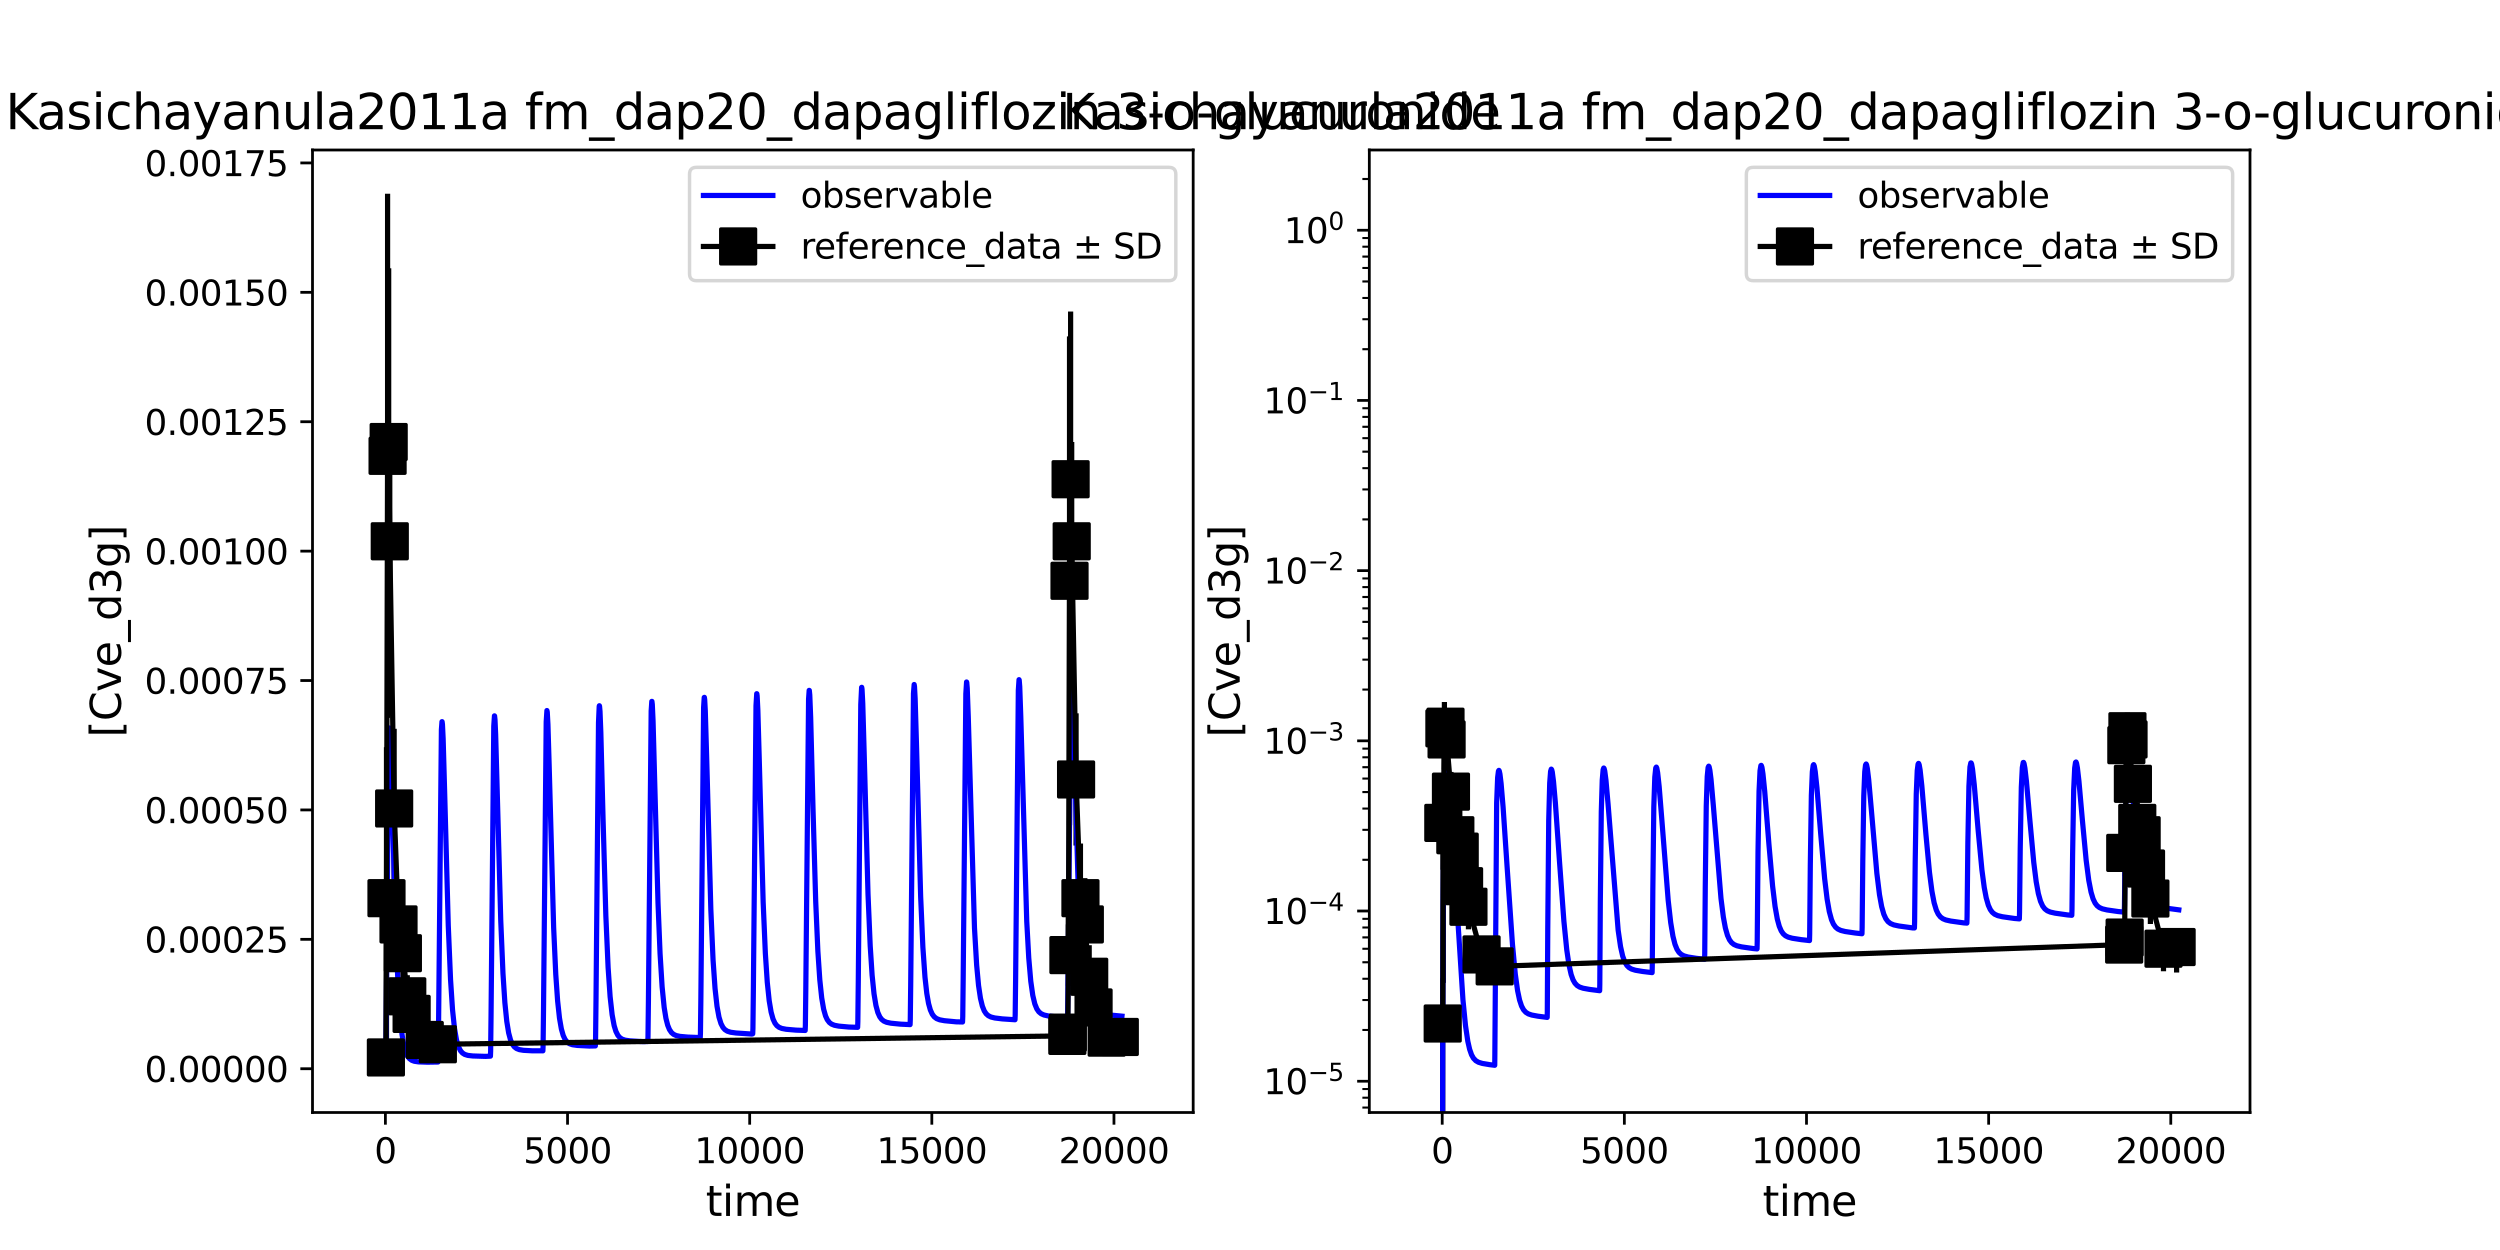 <?xml version="1.0" encoding="utf-8" standalone="no"?>
<!DOCTYPE svg PUBLIC "-//W3C//DTD SVG 1.1//EN"
  "http://www.w3.org/Graphics/SVG/1.1/DTD/svg11.dtd">
<svg xmlns:xlink="http://www.w3.org/1999/xlink" width="720pt" height="360pt" viewBox="0 0 720 360" xmlns="http://www.w3.org/2000/svg" version="1.1">
 <defs>
  <style type="text/css">*{stroke-linejoin: round; stroke-linecap: butt}</style>
 </defs>
 <g id="figure_1">
  <g id="patch_1">
   <path d="M 0 360 
L 720 360 
L 720 0 
L 0 0 
z
" style="fill: #ffffff"/>
  </g>
  <g id="axes_1">
   <g id="patch_2">
    <path d="M 90 320.4 
L 343.636 320.4 
L 343.636 43.2 
L 90 43.2 
z
" style="fill: #ffffff"/>
   </g>
   <g id="matplotlib.axis_1">
    <g id="xtick_1">
     <g id="line2d_1">
      <defs>
       <path id="macff23cafb" d="M 0 0 
L 0 3.5 
" style="stroke: #000000; stroke-width: 0.8"/>
      </defs>
      <g>
       <use xlink:href="#macff23cafb" x="110.995" y="320.4" style="stroke: #000000; stroke-width: 0.8"/>
      </g>
     </g>
     <g id="text_1">
      <!-- 0 -->
      <g transform="translate(107.813 334.998) scale(0.1 -0.1)">
       <defs>
        <path id="DejaVuSans-30" d="M 2034 4250 
Q 1547 4250 1301 3770 
Q 1056 3291 1056 2328 
Q 1056 1369 1301 889 
Q 1547 409 2034 409 
Q 2525 409 2770 889 
Q 3016 1369 3016 2328 
Q 3016 3291 2770 3770 
Q 2525 4250 2034 4250 
z
M 2034 4750 
Q 2819 4750 3233 4129 
Q 3647 3509 3647 2328 
Q 3647 1150 3233 529 
Q 2819 -91 2034 -91 
Q 1250 -91 836 529 
Q 422 1150 422 2328 
Q 422 3509 836 4129 
Q 1250 4750 2034 4750 
z
" transform="scale(0.016)"/>
       </defs>
       <use xlink:href="#DejaVuSans-30"/>
      </g>
     </g>
    </g>
    <g id="xtick_2">
     <g id="line2d_2">
      <g>
       <use xlink:href="#macff23cafb" x="163.451" y="320.4" style="stroke: #000000; stroke-width: 0.8"/>
      </g>
     </g>
     <g id="text_2">
      <!-- 5000 -->
      <g transform="translate(150.726 334.998) scale(0.1 -0.1)">
       <defs>
        <path id="DejaVuSans-35" d="M 691 4666 
L 3169 4666 
L 3169 4134 
L 1269 4134 
L 1269 2991 
Q 1406 3038 1543 3061 
Q 1681 3084 1819 3084 
Q 2600 3084 3056 2656 
Q 3513 2228 3513 1497 
Q 3513 744 3044 326 
Q 2575 -91 1722 -91 
Q 1428 -91 1123 -41 
Q 819 9 494 109 
L 494 744 
Q 775 591 1075 516 
Q 1375 441 1709 441 
Q 2250 441 2565 725 
Q 2881 1009 2881 1497 
Q 2881 1984 2565 2268 
Q 2250 2553 1709 2553 
Q 1456 2553 1204 2497 
Q 953 2441 691 2322 
L 691 4666 
z
" transform="scale(0.016)"/>
       </defs>
       <use xlink:href="#DejaVuSans-35"/>
       <use xlink:href="#DejaVuSans-30" x="63.623"/>
       <use xlink:href="#DejaVuSans-30" x="127.246"/>
       <use xlink:href="#DejaVuSans-30" x="190.869"/>
      </g>
     </g>
    </g>
    <g id="xtick_3">
     <g id="line2d_3">
      <g>
       <use xlink:href="#macff23cafb" x="215.908" y="320.4" style="stroke: #000000; stroke-width: 0.8"/>
      </g>
     </g>
     <g id="text_3">
      <!-- 10000 -->
      <g transform="translate(200.002 334.998) scale(0.1 -0.1)">
       <defs>
        <path id="DejaVuSans-31" d="M 794 531 
L 1825 531 
L 1825 4091 
L 703 3866 
L 703 4441 
L 1819 4666 
L 2450 4666 
L 2450 531 
L 3481 531 
L 3481 0 
L 794 0 
L 794 531 
z
" transform="scale(0.016)"/>
       </defs>
       <use xlink:href="#DejaVuSans-31"/>
       <use xlink:href="#DejaVuSans-30" x="63.623"/>
       <use xlink:href="#DejaVuSans-30" x="127.246"/>
       <use xlink:href="#DejaVuSans-30" x="190.869"/>
       <use xlink:href="#DejaVuSans-30" x="254.492"/>
      </g>
     </g>
    </g>
    <g id="xtick_4">
     <g id="line2d_4">
      <g>
       <use xlink:href="#macff23cafb" x="268.365" y="320.4" style="stroke: #000000; stroke-width: 0.8"/>
      </g>
     </g>
     <g id="text_4">
      <!-- 15000 -->
      <g transform="translate(252.458 334.998) scale(0.1 -0.1)">
       <use xlink:href="#DejaVuSans-31"/>
       <use xlink:href="#DejaVuSans-35" x="63.623"/>
       <use xlink:href="#DejaVuSans-30" x="127.246"/>
       <use xlink:href="#DejaVuSans-30" x="190.869"/>
       <use xlink:href="#DejaVuSans-30" x="254.492"/>
      </g>
     </g>
    </g>
    <g id="xtick_5">
     <g id="line2d_5">
      <g>
       <use xlink:href="#macff23cafb" x="320.821" y="320.4" style="stroke: #000000; stroke-width: 0.8"/>
      </g>
     </g>
     <g id="text_5">
      <!-- 20000 -->
      <g transform="translate(304.915 334.998) scale(0.1 -0.1)">
       <defs>
        <path id="DejaVuSans-32" d="M 1228 531 
L 3431 531 
L 3431 0 
L 469 0 
L 469 531 
Q 828 903 1448 1529 
Q 2069 2156 2228 2338 
Q 2531 2678 2651 2914 
Q 2772 3150 2772 3378 
Q 2772 3750 2511 3984 
Q 2250 4219 1831 4219 
Q 1534 4219 1204 4116 
Q 875 4013 500 3803 
L 500 4441 
Q 881 4594 1212 4672 
Q 1544 4750 1819 4750 
Q 2544 4750 2975 4387 
Q 3406 4025 3406 3419 
Q 3406 3131 3298 2873 
Q 3191 2616 2906 2266 
Q 2828 2175 2409 1742 
Q 1991 1309 1228 531 
z
" transform="scale(0.016)"/>
       </defs>
       <use xlink:href="#DejaVuSans-32"/>
       <use xlink:href="#DejaVuSans-30" x="63.623"/>
       <use xlink:href="#DejaVuSans-30" x="127.246"/>
       <use xlink:href="#DejaVuSans-30" x="190.869"/>
       <use xlink:href="#DejaVuSans-30" x="254.492"/>
      </g>
     </g>
    </g>
    <g id="text_6">
     <!-- time -->
     <g transform="translate(203.263 350.196) scale(0.12 -0.12)">
      <defs>
       <path id="DejaVuSans-74" d="M 1172 4494 
L 1172 3500 
L 2356 3500 
L 2356 3053 
L 1172 3053 
L 1172 1153 
Q 1172 725 1289 603 
Q 1406 481 1766 481 
L 2356 481 
L 2356 0 
L 1766 0 
Q 1100 0 847 248 
Q 594 497 594 1153 
L 594 3053 
L 172 3053 
L 172 3500 
L 594 3500 
L 594 4494 
L 1172 4494 
z
" transform="scale(0.016)"/>
       <path id="DejaVuSans-69" d="M 603 3500 
L 1178 3500 
L 1178 0 
L 603 0 
L 603 3500 
z
M 603 4863 
L 1178 4863 
L 1178 4134 
L 603 4134 
L 603 4863 
z
" transform="scale(0.016)"/>
       <path id="DejaVuSans-6d" d="M 3328 2828 
Q 3544 3216 3844 3400 
Q 4144 3584 4550 3584 
Q 5097 3584 5394 3201 
Q 5691 2819 5691 2113 
L 5691 0 
L 5113 0 
L 5113 2094 
Q 5113 2597 4934 2840 
Q 4756 3084 4391 3084 
Q 3944 3084 3684 2787 
Q 3425 2491 3425 1978 
L 3425 0 
L 2847 0 
L 2847 2094 
Q 2847 2600 2669 2842 
Q 2491 3084 2119 3084 
Q 1678 3084 1418 2786 
Q 1159 2488 1159 1978 
L 1159 0 
L 581 0 
L 581 3500 
L 1159 3500 
L 1159 2956 
Q 1356 3278 1631 3431 
Q 1906 3584 2284 3584 
Q 2666 3584 2933 3390 
Q 3200 3197 3328 2828 
z
" transform="scale(0.016)"/>
       <path id="DejaVuSans-65" d="M 3597 1894 
L 3597 1613 
L 953 1613 
Q 991 1019 1311 708 
Q 1631 397 2203 397 
Q 2534 397 2845 478 
Q 3156 559 3463 722 
L 3463 178 
Q 3153 47 2828 -22 
Q 2503 -91 2169 -91 
Q 1331 -91 842 396 
Q 353 884 353 1716 
Q 353 2575 817 3079 
Q 1281 3584 2069 3584 
Q 2775 3584 3186 3129 
Q 3597 2675 3597 1894 
z
M 3022 2063 
Q 3016 2534 2758 2815 
Q 2500 3097 2075 3097 
Q 1594 3097 1305 2825 
Q 1016 2553 972 2059 
L 3022 2063 
z
" transform="scale(0.016)"/>
      </defs>
      <use xlink:href="#DejaVuSans-74"/>
      <use xlink:href="#DejaVuSans-69" x="39.209"/>
      <use xlink:href="#DejaVuSans-6d" x="66.992"/>
      <use xlink:href="#DejaVuSans-65" x="164.404"/>
     </g>
    </g>
   </g>
   <g id="matplotlib.axis_2">
    <g id="ytick_1">
     <g id="line2d_6">
      <defs>
       <path id="mad9ef3878d" d="M 0 0 
L -3.5 0 
" style="stroke: #000000; stroke-width: 0.8"/>
      </defs>
      <g>
       <use xlink:href="#mad9ef3878d" x="90" y="307.8" style="stroke: #000000; stroke-width: 0.8"/>
      </g>
     </g>
     <g id="text_7">
      <!-- 0.00000 -->
      <g transform="translate(41.647 311.599) scale(0.1 -0.1)">
       <defs>
        <path id="DejaVuSans-2e" d="M 684 794 
L 1344 794 
L 1344 0 
L 684 0 
L 684 794 
z
" transform="scale(0.016)"/>
       </defs>
       <use xlink:href="#DejaVuSans-30"/>
       <use xlink:href="#DejaVuSans-2e" x="63.623"/>
       <use xlink:href="#DejaVuSans-30" x="95.41"/>
       <use xlink:href="#DejaVuSans-30" x="159.033"/>
       <use xlink:href="#DejaVuSans-30" x="222.656"/>
       <use xlink:href="#DejaVuSans-30" x="286.279"/>
       <use xlink:href="#DejaVuSans-30" x="349.902"/>
      </g>
     </g>
    </g>
    <g id="ytick_2">
     <g id="line2d_7">
      <g>
       <use xlink:href="#mad9ef3878d" x="90" y="270.533" style="stroke: #000000; stroke-width: 0.8"/>
      </g>
     </g>
     <g id="text_8">
      <!-- 0.00025 -->
      <g transform="translate(41.647 274.332) scale(0.1 -0.1)">
       <use xlink:href="#DejaVuSans-30"/>
       <use xlink:href="#DejaVuSans-2e" x="63.623"/>
       <use xlink:href="#DejaVuSans-30" x="95.41"/>
       <use xlink:href="#DejaVuSans-30" x="159.033"/>
       <use xlink:href="#DejaVuSans-30" x="222.656"/>
       <use xlink:href="#DejaVuSans-32" x="286.279"/>
       <use xlink:href="#DejaVuSans-35" x="349.902"/>
      </g>
     </g>
    </g>
    <g id="ytick_3">
     <g id="line2d_8">
      <g>
       <use xlink:href="#mad9ef3878d" x="90" y="233.266" style="stroke: #000000; stroke-width: 0.8"/>
      </g>
     </g>
     <g id="text_9">
      <!-- 0.00050 -->
      <g transform="translate(41.647 237.065) scale(0.1 -0.1)">
       <use xlink:href="#DejaVuSans-30"/>
       <use xlink:href="#DejaVuSans-2e" x="63.623"/>
       <use xlink:href="#DejaVuSans-30" x="95.41"/>
       <use xlink:href="#DejaVuSans-30" x="159.033"/>
       <use xlink:href="#DejaVuSans-30" x="222.656"/>
       <use xlink:href="#DejaVuSans-35" x="286.279"/>
       <use xlink:href="#DejaVuSans-30" x="349.902"/>
      </g>
     </g>
    </g>
    <g id="ytick_4">
     <g id="line2d_9">
      <g>
       <use xlink:href="#mad9ef3878d" x="90" y="195.998" style="stroke: #000000; stroke-width: 0.8"/>
      </g>
     </g>
     <g id="text_10">
      <!-- 0.00075 -->
      <g transform="translate(41.647 199.797) scale(0.1 -0.1)">
       <defs>
        <path id="DejaVuSans-37" d="M 525 4666 
L 3525 4666 
L 3525 4397 
L 1831 0 
L 1172 0 
L 2766 4134 
L 525 4134 
L 525 4666 
z
" transform="scale(0.016)"/>
       </defs>
       <use xlink:href="#DejaVuSans-30"/>
       <use xlink:href="#DejaVuSans-2e" x="63.623"/>
       <use xlink:href="#DejaVuSans-30" x="95.41"/>
       <use xlink:href="#DejaVuSans-30" x="159.033"/>
       <use xlink:href="#DejaVuSans-30" x="222.656"/>
       <use xlink:href="#DejaVuSans-37" x="286.279"/>
       <use xlink:href="#DejaVuSans-35" x="349.902"/>
      </g>
     </g>
    </g>
    <g id="ytick_5">
     <g id="line2d_10">
      <g>
       <use xlink:href="#mad9ef3878d" x="90" y="158.731" style="stroke: #000000; stroke-width: 0.8"/>
      </g>
     </g>
     <g id="text_11">
      <!-- 0.00100 -->
      <g transform="translate(41.647 162.53) scale(0.1 -0.1)">
       <use xlink:href="#DejaVuSans-30"/>
       <use xlink:href="#DejaVuSans-2e" x="63.623"/>
       <use xlink:href="#DejaVuSans-30" x="95.41"/>
       <use xlink:href="#DejaVuSans-30" x="159.033"/>
       <use xlink:href="#DejaVuSans-31" x="222.656"/>
       <use xlink:href="#DejaVuSans-30" x="286.279"/>
       <use xlink:href="#DejaVuSans-30" x="349.902"/>
      </g>
     </g>
    </g>
    <g id="ytick_6">
     <g id="line2d_11">
      <g>
       <use xlink:href="#mad9ef3878d" x="90" y="121.464" style="stroke: #000000; stroke-width: 0.8"/>
      </g>
     </g>
     <g id="text_12">
      <!-- 0.00125 -->
      <g transform="translate(41.647 125.263) scale(0.1 -0.1)">
       <use xlink:href="#DejaVuSans-30"/>
       <use xlink:href="#DejaVuSans-2e" x="63.623"/>
       <use xlink:href="#DejaVuSans-30" x="95.41"/>
       <use xlink:href="#DejaVuSans-30" x="159.033"/>
       <use xlink:href="#DejaVuSans-31" x="222.656"/>
       <use xlink:href="#DejaVuSans-32" x="286.279"/>
       <use xlink:href="#DejaVuSans-35" x="349.902"/>
      </g>
     </g>
    </g>
    <g id="ytick_7">
     <g id="line2d_12">
      <g>
       <use xlink:href="#mad9ef3878d" x="90" y="84.197" style="stroke: #000000; stroke-width: 0.8"/>
      </g>
     </g>
     <g id="text_13">
      <!-- 0.00150 -->
      <g transform="translate(41.647 87.996) scale(0.1 -0.1)">
       <use xlink:href="#DejaVuSans-30"/>
       <use xlink:href="#DejaVuSans-2e" x="63.623"/>
       <use xlink:href="#DejaVuSans-30" x="95.41"/>
       <use xlink:href="#DejaVuSans-30" x="159.033"/>
       <use xlink:href="#DejaVuSans-31" x="222.656"/>
       <use xlink:href="#DejaVuSans-35" x="286.279"/>
       <use xlink:href="#DejaVuSans-30" x="349.902"/>
      </g>
     </g>
    </g>
    <g id="ytick_8">
     <g id="line2d_13">
      <g>
       <use xlink:href="#mad9ef3878d" x="90" y="46.929" style="stroke: #000000; stroke-width: 0.8"/>
      </g>
     </g>
     <g id="text_14">
      <!-- 0.00175 -->
      <g transform="translate(41.647 50.728) scale(0.1 -0.1)">
       <use xlink:href="#DejaVuSans-30"/>
       <use xlink:href="#DejaVuSans-2e" x="63.623"/>
       <use xlink:href="#DejaVuSans-30" x="95.41"/>
       <use xlink:href="#DejaVuSans-30" x="159.033"/>
       <use xlink:href="#DejaVuSans-31" x="222.656"/>
       <use xlink:href="#DejaVuSans-37" x="286.279"/>
       <use xlink:href="#DejaVuSans-35" x="349.902"/>
      </g>
     </g>
    </g>
    <g id="text_15">
     <!-- [Cve_d3g] -->
     <g transform="translate(34.818 212.35) rotate(-90) scale(0.12 -0.12)">
      <defs>
       <path id="DejaVuSans-5b" d="M 550 4863 
L 1875 4863 
L 1875 4416 
L 1125 4416 
L 1125 -397 
L 1875 -397 
L 1875 -844 
L 550 -844 
L 550 4863 
z
" transform="scale(0.016)"/>
       <path id="DejaVuSans-43" d="M 4122 4306 
L 4122 3641 
Q 3803 3938 3442 4084 
Q 3081 4231 2675 4231 
Q 1875 4231 1450 3742 
Q 1025 3253 1025 2328 
Q 1025 1406 1450 917 
Q 1875 428 2675 428 
Q 3081 428 3442 575 
Q 3803 722 4122 1019 
L 4122 359 
Q 3791 134 3420 21 
Q 3050 -91 2638 -91 
Q 1578 -91 968 557 
Q 359 1206 359 2328 
Q 359 3453 968 4101 
Q 1578 4750 2638 4750 
Q 3056 4750 3426 4639 
Q 3797 4528 4122 4306 
z
" transform="scale(0.016)"/>
       <path id="DejaVuSans-76" d="M 191 3500 
L 800 3500 
L 1894 563 
L 2988 3500 
L 3597 3500 
L 2284 0 
L 1503 0 
L 191 3500 
z
" transform="scale(0.016)"/>
       <path id="DejaVuSans-5f" d="M 3263 -1063 
L 3263 -1509 
L -63 -1509 
L -63 -1063 
L 3263 -1063 
z
" transform="scale(0.016)"/>
       <path id="DejaVuSans-64" d="M 2906 2969 
L 2906 4863 
L 3481 4863 
L 3481 0 
L 2906 0 
L 2906 525 
Q 2725 213 2448 61 
Q 2172 -91 1784 -91 
Q 1150 -91 751 415 
Q 353 922 353 1747 
Q 353 2572 751 3078 
Q 1150 3584 1784 3584 
Q 2172 3584 2448 3432 
Q 2725 3281 2906 2969 
z
M 947 1747 
Q 947 1113 1208 752 
Q 1469 391 1925 391 
Q 2381 391 2643 752 
Q 2906 1113 2906 1747 
Q 2906 2381 2643 2742 
Q 2381 3103 1925 3103 
Q 1469 3103 1208 2742 
Q 947 2381 947 1747 
z
" transform="scale(0.016)"/>
       <path id="DejaVuSans-33" d="M 2597 2516 
Q 3050 2419 3304 2112 
Q 3559 1806 3559 1356 
Q 3559 666 3084 287 
Q 2609 -91 1734 -91 
Q 1441 -91 1130 -33 
Q 819 25 488 141 
L 488 750 
Q 750 597 1062 519 
Q 1375 441 1716 441 
Q 2309 441 2620 675 
Q 2931 909 2931 1356 
Q 2931 1769 2642 2001 
Q 2353 2234 1838 2234 
L 1294 2234 
L 1294 2753 
L 1863 2753 
Q 2328 2753 2575 2939 
Q 2822 3125 2822 3475 
Q 2822 3834 2567 4026 
Q 2313 4219 1838 4219 
Q 1578 4219 1281 4162 
Q 984 4106 628 3988 
L 628 4550 
Q 988 4650 1302 4700 
Q 1616 4750 1894 4750 
Q 2613 4750 3031 4423 
Q 3450 4097 3450 3541 
Q 3450 3153 3228 2886 
Q 3006 2619 2597 2516 
z
" transform="scale(0.016)"/>
       <path id="DejaVuSans-67" d="M 2906 1791 
Q 2906 2416 2648 2759 
Q 2391 3103 1925 3103 
Q 1463 3103 1205 2759 
Q 947 2416 947 1791 
Q 947 1169 1205 825 
Q 1463 481 1925 481 
Q 2391 481 2648 825 
Q 2906 1169 2906 1791 
z
M 3481 434 
Q 3481 -459 3084 -895 
Q 2688 -1331 1869 -1331 
Q 1566 -1331 1297 -1286 
Q 1028 -1241 775 -1147 
L 775 -588 
Q 1028 -725 1275 -790 
Q 1522 -856 1778 -856 
Q 2344 -856 2625 -561 
Q 2906 -266 2906 331 
L 2906 616 
Q 2728 306 2450 153 
Q 2172 0 1784 0 
Q 1141 0 747 490 
Q 353 981 353 1791 
Q 353 2603 747 3093 
Q 1141 3584 1784 3584 
Q 2172 3584 2450 3431 
Q 2728 3278 2906 2969 
L 2906 3500 
L 3481 3500 
L 3481 434 
z
" transform="scale(0.016)"/>
       <path id="DejaVuSans-5d" d="M 1947 4863 
L 1947 -844 
L 622 -844 
L 622 -397 
L 1369 -397 
L 1369 4416 
L 622 4416 
L 622 4863 
L 1947 4863 
z
" transform="scale(0.016)"/>
      </defs>
      <use xlink:href="#DejaVuSans-5b"/>
      <use xlink:href="#DejaVuSans-43" x="39.014"/>
      <use xlink:href="#DejaVuSans-76" x="108.838"/>
      <use xlink:href="#DejaVuSans-65" x="168.018"/>
      <use xlink:href="#DejaVuSans-5f" x="229.541"/>
      <use xlink:href="#DejaVuSans-64" x="279.541"/>
      <use xlink:href="#DejaVuSans-33" x="343.018"/>
      <use xlink:href="#DejaVuSans-67" x="406.641"/>
      <use xlink:href="#DejaVuSans-5d" x="470.117"/>
     </g>
    </g>
   </g>
   <g id="LineCollection_1">
    <path d="M 111.136 307.291 
L 111.136 301.799 
" clip-path="url(#pf2b198f38b)" style="fill: none; stroke: #000000; stroke-width: 1.5"/>
    <path d="M 111.309 302.162 
L 111.309 215.199 
" clip-path="url(#pf2b198f38b)" style="fill: none; stroke: #000000; stroke-width: 1.5"/>
    <path d="M 111.624 206.746 
L 111.624 55.8 
" clip-path="url(#pf2b198f38b)" style="fill: none; stroke: #000000; stroke-width: 1.5"/>
    <path d="M 111.939 177.347 
L 111.939 77.256 
" clip-path="url(#pf2b198f38b)" style="fill: none; stroke: #000000; stroke-width: 1.5"/>
    <path d="M 112.254 188.534 
L 112.254 123.241 
" clip-path="url(#pf2b198f38b)" style="fill: none; stroke: #000000; stroke-width: 1.5"/>
    <path d="M 113.513 255.777 
L 113.513 209.902 
" clip-path="url(#pf2b198f38b)" style="fill: none; stroke: #000000; stroke-width: 1.5"/>
    <path d="M 114.771 278.949 
L 114.771 253.508 
" clip-path="url(#pf2b198f38b)" style="fill: none; stroke: #000000; stroke-width: 1.5"/>
    <path d="M 116.03 284.704 
L 116.03 264.337 
" clip-path="url(#pf2b198f38b)" style="fill: none; stroke: #000000; stroke-width: 1.5"/>
    <path d="M 117.289 293.023 
L 117.289 280.861 
" clip-path="url(#pf2b198f38b)" style="fill: none; stroke: #000000; stroke-width: 1.5"/>
    <path d="M 118.548 296.162 
L 118.548 287.85 
" clip-path="url(#pf2b198f38b)" style="fill: none; stroke: #000000; stroke-width: 1.5"/>
    <path d="M 122.325 301.351 
L 122.325 297.678 
" clip-path="url(#pf2b198f38b)" style="fill: none; stroke: #000000; stroke-width: 1.5"/>
    <path d="M 126.102 301.983 
L 126.102 299.515 
" clip-path="url(#pf2b198f38b)" style="fill: none; stroke: #000000; stroke-width: 1.5"/>
    <path d="M 307.392 300.051 
L 307.392 296.612 
" clip-path="url(#pf2b198f38b)" style="fill: none; stroke: #000000; stroke-width: 1.5"/>
    <path d="M 307.534 299.351 
L 307.534 295.434 
" clip-path="url(#pf2b198f38b)" style="fill: none; stroke: #000000; stroke-width: 1.5"/>
    <path d="M 307.707 283.914 
L 307.707 266.229 
" clip-path="url(#pf2b198f38b)" style="fill: none; stroke: #000000; stroke-width: 1.5"/>
    <path d="M 308.022 237.649 
L 308.022 96.886 
" clip-path="url(#pf2b198f38b)" style="fill: none; stroke: #000000; stroke-width: 1.5"/>
    <path d="M 308.337 186.299 
L 308.337 89.729 
" clip-path="url(#pf2b198f38b)" style="fill: none; stroke: #000000; stroke-width: 1.5"/>
    <path d="M 308.651 184.473 
L 308.651 127.302 
" clip-path="url(#pf2b198f38b)" style="fill: none; stroke: #000000; stroke-width: 1.5"/>
    <path d="M 309.91 243.522 
L 309.91 205.448 
" clip-path="url(#pf2b198f38b)" style="fill: none; stroke: #000000; stroke-width: 1.5"/>
    <path d="M 311.169 274.428 
L 311.169 242.932 
" clip-path="url(#pf2b198f38b)" style="fill: none; stroke: #000000; stroke-width: 1.5"/>
    <path d="M 312.428 279.557 
L 312.428 252.901 
" clip-path="url(#pf2b198f38b)" style="fill: none; stroke: #000000; stroke-width: 1.5"/>
    <path d="M 313.687 290.389 
L 313.687 272.224 
" clip-path="url(#pf2b198f38b)" style="fill: none; stroke: #000000; stroke-width: 1.5"/>
    <path d="M 314.946 295.294 
L 314.946 285.001 
" clip-path="url(#pf2b198f38b)" style="fill: none; stroke: #000000; stroke-width: 1.5"/>
    <path d="M 318.723 301.2 
L 318.723 296.487 
" clip-path="url(#pf2b198f38b)" style="fill: none; stroke: #000000; stroke-width: 1.5"/>
    <path d="M 322.5 301.312 
L 322.5 295.972 
" clip-path="url(#pf2b198f38b)" style="fill: none; stroke: #000000; stroke-width: 1.5"/>
   </g>
   <g id="line2d_14">
    <path d="M 110.995 307.8 
L 111.032 307.69 
L 111.089 306.168 
L 111.217 294.751 
L 111.916 215.467 
L 112.145 209.835 
L 112.191 209.662 
L 112.236 209.746 
L 112.374 211.319 
L 112.602 217.153 
L 113.267 242.878 
L 114.08 270.828 
L 114.672 284.373 
L 115.263 293.106 
L 115.781 297.935 
L 116.298 301.002 
L 116.815 302.915 
L 117.333 304.092 
L 117.924 304.884 
L 118.589 305.37 
L 119.329 305.642 
L 120.549 305.823 
L 123.105 305.914 
L 126.137 305.862 
L 126.19 304.583 
L 126.308 295.001 
L 127.123 210.106 
L 127.289 207.843 
L 127.322 207.845 
L 127.423 208.601 
L 127.624 212.763 
L 128.038 227.434 
L 129.101 266.538 
L 129.755 282.115 
L 130.327 290.797 
L 130.9 296.225 
L 131.472 299.514 
L 132.044 301.464 
L 132.616 302.602 
L 133.189 303.26 
L 133.843 303.678 
L 134.742 303.956 
L 136.132 304.116 
L 139.811 304.236 
L 141.246 304.17 
L 141.302 302.729 
L 141.423 292.411 
L 142.207 209.115 
L 142.4 206.167 
L 142.439 206.199 
L 142.555 207.273 
L 142.75 211.631 
L 143.221 228.817 
L 144.221 265.251 
L 144.857 280.369 
L 145.403 288.766 
L 145.948 294.144 
L 146.493 297.491 
L 147.039 299.531 
L 147.584 300.758 
L 148.13 301.489 
L 148.766 301.977 
L 149.584 302.296 
L 150.765 302.492 
L 153.401 302.636 
L 156.353 302.638 
L 156.409 301.205 
L 156.53 290.929 
L 157.306 207.867 
L 157.514 204.638 
L 157.611 205.107 
L 157.805 208.677 
L 158.151 220.241 
L 159.45 267.142 
L 160.061 280.622 
L 160.596 288.287 
L 161.131 293.216 
L 161.665 296.303 
L 162.2 298.201 
L 162.735 299.355 
L 163.346 300.124 
L 164.034 300.595 
L 164.874 300.883 
L 166.249 301.08 
L 169.687 301.261 
L 171.462 301.226 
L 171.52 299.65 
L 171.649 288.079 
L 172.369 208.073 
L 172.569 203.467 
L 172.616 203.255 
L 172.662 203.318 
L 172.803 204.907 
L 173.038 210.938 
L 173.689 236.153 
L 174.484 263.742 
L 175.135 278.651 
L 175.713 287.035 
L 176.292 292.235 
L 176.87 295.366 
L 177.376 297.032 
L 177.955 298.185 
L 178.533 298.854 
L 179.184 299.279 
L 180.052 299.569 
L 181.426 299.767 
L 185.042 299.981 
L 186.568 299.96 
L 186.623 298.593 
L 186.745 288.191 
L 187.536 204.744 
L 187.717 202 
L 187.753 201.998 
L 187.861 202.868 
L 188.08 207.663 
L 188.576 225.98 
L 189.506 260.02 
L 190.098 274.658 
L 190.69 284.218 
L 191.282 290.137 
L 191.789 293.28 
L 192.296 295.27 
L 192.804 296.515 
L 193.396 297.388 
L 193.987 297.89 
L 194.748 298.243 
L 195.847 298.483 
L 198.046 298.681 
L 201.672 298.823 
L 201.727 297.578 
L 201.847 287.732 
L 202.639 203.705 
L 202.815 200.871 
L 202.859 200.841 
L 202.947 201.442 
L 203.123 204.757 
L 203.512 217.935 
L 204.722 261.977 
L 205.362 276.48 
L 205.931 284.687 
L 206.5 289.819 
L 207.07 292.937 
L 207.639 294.796 
L 208.208 295.894 
L 208.777 296.539 
L 209.489 296.991 
L 210.413 297.285 
L 211.979 297.502 
L 216.609 297.816 
L 216.784 297.726 
L 216.841 296.216 
L 216.964 285.56 
L 217.729 203.213 
L 217.936 199.786 
L 217.97 199.798 
L 218.057 200.418 
L 218.265 204.631 
L 218.684 219.442 
L 219.789 259.816 
L 220.421 274.562 
L 220.974 282.896 
L 221.527 288.2 
L 222.079 291.481 
L 222.632 293.474 
L 223.185 294.671 
L 223.737 295.388 
L 224.369 295.865 
L 225.159 296.188 
L 226.422 296.432 
L 229.264 296.681 
L 231.89 296.773 
L 231.946 295.387 
L 232.063 285.633 
L 232.868 201.304 
L 233.041 198.828 
L 233.084 198.853 
L 233.214 200.147 
L 233.474 206.697 
L 234.165 233.582 
L 234.925 259.665 
L 235.547 273.959 
L 236.1 282.178 
L 236.653 287.402 
L 237.206 290.631 
L 237.759 292.592 
L 238.243 293.654 
L 238.865 294.478 
L 239.487 294.945 
L 240.317 295.28 
L 241.561 295.521 
L 244.464 295.789 
L 247 295.87 
L 247.057 294.311 
L 247.188 282.591 
L 247.903 202.896 
L 248.143 197.969 
L 248.177 197.948 
L 248.263 198.488 
L 248.471 202.549 
L 248.888 217.187 
L 249.989 257.555 
L 250.618 272.412 
L 251.168 280.843 
L 251.718 286.228 
L 252.269 289.572 
L 252.819 291.611 
L 253.369 292.841 
L 253.92 293.581 
L 254.549 294.078 
L 255.335 294.418 
L 256.592 294.682 
L 259.344 294.956 
L 262.105 295.085 
L 262.161 293.662 
L 262.281 283.612 
L 263.079 199.742 
L 263.279 197.142 
L 263.372 197.706 
L 263.559 201.229 
L 263.937 214.06 
L 265.148 258.231 
L 265.789 272.799 
L 266.395 281.45 
L 266.917 286.114 
L 267.425 289.013 
L 267.939 290.867 
L 268.503 292.109 
L 269.067 292.849 
L 269.744 293.358 
L 270.647 293.711 
L 272.001 293.962 
L 275.386 294.287 
L 277.214 294.332 
L 277.273 292.736 
L 277.397 281.859 
L 278.161 199.792 
L 278.37 196.415 
L 278.419 196.497 
L 278.565 198.244 
L 278.858 206.384 
L 280.652 267.263 
L 281.276 277.968 
L 281.822 283.828 
L 282.368 287.5 
L 282.914 289.757 
L 283.459 291.128 
L 284.005 291.958 
L 284.629 292.519 
L 285.409 292.904 
L 286.501 293.176 
L 288.684 293.443 
L 292.319 293.686 
L 292.374 292.373 
L 292.493 282.488 
L 293.279 198.786 
L 293.481 195.749 
L 293.531 195.861 
L 293.683 197.783 
L 293.987 206.469 
L 295.7 265.294 
L 296.281 275.895 
L 296.863 282.6 
L 297.444 286.689 
L 298.026 289.127 
L 298.608 290.563 
L 299.189 291.405 
L 299.854 291.956 
L 300.685 292.326 
L 301.931 292.599 
L 304.673 292.905 
L 307.428 293.064 
L 307.48 291.808 
L 307.598 282.185 
L 308.393 197.979 
L 308.59 195.141 
L 308.668 195.448 
L 308.825 197.887 
L 309.127 207.042 
L 310.751 263.405 
L 311.317 274.225 
L 311.883 281.191 
L 312.449 285.515 
L 313.015 288.138 
L 313.581 289.707 
L 314.147 290.641 
L 314.808 291.27 
L 315.563 291.664 
L 316.695 291.962 
L 318.865 292.246 
L 323.129 292.653 
L 323.129 292.653 
" clip-path="url(#pf2b198f38b)" style="fill: none; stroke: #0000ff; stroke-width: 1.5; stroke-linecap: square"/>
   </g>
   <g id="line2d_15">
    <path d="M 111.136 304.545 
L 111.309 258.68 
L 111.624 131.273 
L 111.939 127.302 
L 112.254 155.887 
L 113.513 232.84 
L 114.771 266.229 
L 116.03 274.521 
L 117.289 286.942 
L 118.548 292.006 
L 122.325 299.515 
L 126.102 300.749 
L 307.392 298.332 
L 307.534 297.393 
L 307.707 275.071 
L 308.022 167.267 
L 308.337 138.014 
L 308.651 155.887 
L 309.91 224.485 
L 311.169 258.68 
L 312.428 266.229 
L 313.687 281.306 
L 314.946 290.147 
L 318.723 298.844 
L 322.5 298.642 
" clip-path="url(#pf2b198f38b)" style="fill: none; stroke: #000000; stroke-width: 1.5; stroke-linecap: square"/>
    <defs>
     <path id="madb06a09c0" d="M -5 5 
L 5 5 
L 5 -5 
L -5 -5 
z
" style="stroke: #000000; stroke-linejoin: miter"/>
    </defs>
    <g clip-path="url(#pf2b198f38b)">
     <use xlink:href="#madb06a09c0" x="111.136" y="304.545" style="stroke: #000000; stroke-linejoin: miter"/>
     <use xlink:href="#madb06a09c0" x="111.309" y="258.68" style="stroke: #000000; stroke-linejoin: miter"/>
     <use xlink:href="#madb06a09c0" x="111.624" y="131.273" style="stroke: #000000; stroke-linejoin: miter"/>
     <use xlink:href="#madb06a09c0" x="111.939" y="127.302" style="stroke: #000000; stroke-linejoin: miter"/>
     <use xlink:href="#madb06a09c0" x="112.254" y="155.887" style="stroke: #000000; stroke-linejoin: miter"/>
     <use xlink:href="#madb06a09c0" x="113.513" y="232.84" style="stroke: #000000; stroke-linejoin: miter"/>
     <use xlink:href="#madb06a09c0" x="114.771" y="266.229" style="stroke: #000000; stroke-linejoin: miter"/>
     <use xlink:href="#madb06a09c0" x="116.03" y="274.521" style="stroke: #000000; stroke-linejoin: miter"/>
     <use xlink:href="#madb06a09c0" x="117.289" y="286.942" style="stroke: #000000; stroke-linejoin: miter"/>
     <use xlink:href="#madb06a09c0" x="118.548" y="292.006" style="stroke: #000000; stroke-linejoin: miter"/>
     <use xlink:href="#madb06a09c0" x="122.325" y="299.515" style="stroke: #000000; stroke-linejoin: miter"/>
     <use xlink:href="#madb06a09c0" x="126.102" y="300.749" style="stroke: #000000; stroke-linejoin: miter"/>
     <use xlink:href="#madb06a09c0" x="307.392" y="298.332" style="stroke: #000000; stroke-linejoin: miter"/>
     <use xlink:href="#madb06a09c0" x="307.534" y="297.393" style="stroke: #000000; stroke-linejoin: miter"/>
     <use xlink:href="#madb06a09c0" x="307.707" y="275.071" style="stroke: #000000; stroke-linejoin: miter"/>
     <use xlink:href="#madb06a09c0" x="308.022" y="167.267" style="stroke: #000000; stroke-linejoin: miter"/>
     <use xlink:href="#madb06a09c0" x="308.337" y="138.014" style="stroke: #000000; stroke-linejoin: miter"/>
     <use xlink:href="#madb06a09c0" x="308.651" y="155.887" style="stroke: #000000; stroke-linejoin: miter"/>
     <use xlink:href="#madb06a09c0" x="309.91" y="224.485" style="stroke: #000000; stroke-linejoin: miter"/>
     <use xlink:href="#madb06a09c0" x="311.169" y="258.68" style="stroke: #000000; stroke-linejoin: miter"/>
     <use xlink:href="#madb06a09c0" x="312.428" y="266.229" style="stroke: #000000; stroke-linejoin: miter"/>
     <use xlink:href="#madb06a09c0" x="313.687" y="281.306" style="stroke: #000000; stroke-linejoin: miter"/>
     <use xlink:href="#madb06a09c0" x="314.946" y="290.147" style="stroke: #000000; stroke-linejoin: miter"/>
     <use xlink:href="#madb06a09c0" x="318.723" y="298.844" style="stroke: #000000; stroke-linejoin: miter"/>
     <use xlink:href="#madb06a09c0" x="322.5" y="298.642" style="stroke: #000000; stroke-linejoin: miter"/>
    </g>
   </g>
   <g id="patch_3">
    <path d="M 90 320.4 
L 90 43.2 
" style="fill: none; stroke: #000000; stroke-width: 0.8; stroke-linejoin: miter; stroke-linecap: square"/>
   </g>
   <g id="patch_4">
    <path d="M 343.636 320.4 
L 343.636 43.2 
" style="fill: none; stroke: #000000; stroke-width: 0.8; stroke-linejoin: miter; stroke-linecap: square"/>
   </g>
   <g id="patch_5">
    <path d="M 90 320.4 
L 343.636 320.4 
" style="fill: none; stroke: #000000; stroke-width: 0.8; stroke-linejoin: miter; stroke-linecap: square"/>
   </g>
   <g id="patch_6">
    <path d="M 90 43.2 
L 343.636 43.2 
" style="fill: none; stroke: #000000; stroke-width: 0.8; stroke-linejoin: miter; stroke-linecap: square"/>
   </g>
   <g id="text_16">
    <!-- Kasichayanula2011a fm_dap20_dapagliflozin 3-o-glucuronide -->
    <g transform="translate(1.59 37.2) scale(0.14 -0.14)">
     <defs>
      <path id="DejaVuSans-4b" d="M 628 4666 
L 1259 4666 
L 1259 2694 
L 3353 4666 
L 4166 4666 
L 1850 2491 
L 4331 0 
L 3500 0 
L 1259 2247 
L 1259 0 
L 628 0 
L 628 4666 
z
" transform="scale(0.016)"/>
      <path id="DejaVuSans-61" d="M 2194 1759 
Q 1497 1759 1228 1600 
Q 959 1441 959 1056 
Q 959 750 1161 570 
Q 1363 391 1709 391 
Q 2188 391 2477 730 
Q 2766 1069 2766 1631 
L 2766 1759 
L 2194 1759 
z
M 3341 1997 
L 3341 0 
L 2766 0 
L 2766 531 
Q 2569 213 2275 61 
Q 1981 -91 1556 -91 
Q 1019 -91 701 211 
Q 384 513 384 1019 
Q 384 1609 779 1909 
Q 1175 2209 1959 2209 
L 2766 2209 
L 2766 2266 
Q 2766 2663 2505 2880 
Q 2244 3097 1772 3097 
Q 1472 3097 1187 3025 
Q 903 2953 641 2809 
L 641 3341 
Q 956 3463 1253 3523 
Q 1550 3584 1831 3584 
Q 2591 3584 2966 3190 
Q 3341 2797 3341 1997 
z
" transform="scale(0.016)"/>
      <path id="DejaVuSans-73" d="M 2834 3397 
L 2834 2853 
Q 2591 2978 2328 3040 
Q 2066 3103 1784 3103 
Q 1356 3103 1142 2972 
Q 928 2841 928 2578 
Q 928 2378 1081 2264 
Q 1234 2150 1697 2047 
L 1894 2003 
Q 2506 1872 2764 1633 
Q 3022 1394 3022 966 
Q 3022 478 2636 193 
Q 2250 -91 1575 -91 
Q 1294 -91 989 -36 
Q 684 19 347 128 
L 347 722 
Q 666 556 975 473 
Q 1284 391 1588 391 
Q 1994 391 2212 530 
Q 2431 669 2431 922 
Q 2431 1156 2273 1281 
Q 2116 1406 1581 1522 
L 1381 1569 
Q 847 1681 609 1914 
Q 372 2147 372 2553 
Q 372 3047 722 3315 
Q 1072 3584 1716 3584 
Q 2034 3584 2315 3537 
Q 2597 3491 2834 3397 
z
" transform="scale(0.016)"/>
      <path id="DejaVuSans-63" d="M 3122 3366 
L 3122 2828 
Q 2878 2963 2633 3030 
Q 2388 3097 2138 3097 
Q 1578 3097 1268 2742 
Q 959 2388 959 1747 
Q 959 1106 1268 751 
Q 1578 397 2138 397 
Q 2388 397 2633 464 
Q 2878 531 3122 666 
L 3122 134 
Q 2881 22 2623 -34 
Q 2366 -91 2075 -91 
Q 1284 -91 818 406 
Q 353 903 353 1747 
Q 353 2603 823 3093 
Q 1294 3584 2113 3584 
Q 2378 3584 2631 3529 
Q 2884 3475 3122 3366 
z
" transform="scale(0.016)"/>
      <path id="DejaVuSans-68" d="M 3513 2113 
L 3513 0 
L 2938 0 
L 2938 2094 
Q 2938 2591 2744 2837 
Q 2550 3084 2163 3084 
Q 1697 3084 1428 2787 
Q 1159 2491 1159 1978 
L 1159 0 
L 581 0 
L 581 4863 
L 1159 4863 
L 1159 2956 
Q 1366 3272 1645 3428 
Q 1925 3584 2291 3584 
Q 2894 3584 3203 3211 
Q 3513 2838 3513 2113 
z
" transform="scale(0.016)"/>
      <path id="DejaVuSans-79" d="M 2059 -325 
Q 1816 -950 1584 -1140 
Q 1353 -1331 966 -1331 
L 506 -1331 
L 506 -850 
L 844 -850 
Q 1081 -850 1212 -737 
Q 1344 -625 1503 -206 
L 1606 56 
L 191 3500 
L 800 3500 
L 1894 763 
L 2988 3500 
L 3597 3500 
L 2059 -325 
z
" transform="scale(0.016)"/>
      <path id="DejaVuSans-6e" d="M 3513 2113 
L 3513 0 
L 2938 0 
L 2938 2094 
Q 2938 2591 2744 2837 
Q 2550 3084 2163 3084 
Q 1697 3084 1428 2787 
Q 1159 2491 1159 1978 
L 1159 0 
L 581 0 
L 581 3500 
L 1159 3500 
L 1159 2956 
Q 1366 3272 1645 3428 
Q 1925 3584 2291 3584 
Q 2894 3584 3203 3211 
Q 3513 2838 3513 2113 
z
" transform="scale(0.016)"/>
      <path id="DejaVuSans-75" d="M 544 1381 
L 544 3500 
L 1119 3500 
L 1119 1403 
Q 1119 906 1312 657 
Q 1506 409 1894 409 
Q 2359 409 2629 706 
Q 2900 1003 2900 1516 
L 2900 3500 
L 3475 3500 
L 3475 0 
L 2900 0 
L 2900 538 
Q 2691 219 2414 64 
Q 2138 -91 1772 -91 
Q 1169 -91 856 284 
Q 544 659 544 1381 
z
M 1991 3584 
L 1991 3584 
z
" transform="scale(0.016)"/>
      <path id="DejaVuSans-6c" d="M 603 4863 
L 1178 4863 
L 1178 0 
L 603 0 
L 603 4863 
z
" transform="scale(0.016)"/>
      <path id="DejaVuSans-20" transform="scale(0.016)"/>
      <path id="DejaVuSans-66" d="M 2375 4863 
L 2375 4384 
L 1825 4384 
Q 1516 4384 1395 4259 
Q 1275 4134 1275 3809 
L 1275 3500 
L 2222 3500 
L 2222 3053 
L 1275 3053 
L 1275 0 
L 697 0 
L 697 3053 
L 147 3053 
L 147 3500 
L 697 3500 
L 697 3744 
Q 697 4328 969 4595 
Q 1241 4863 1831 4863 
L 2375 4863 
z
" transform="scale(0.016)"/>
      <path id="DejaVuSans-70" d="M 1159 525 
L 1159 -1331 
L 581 -1331 
L 581 3500 
L 1159 3500 
L 1159 2969 
Q 1341 3281 1617 3432 
Q 1894 3584 2278 3584 
Q 2916 3584 3314 3078 
Q 3713 2572 3713 1747 
Q 3713 922 3314 415 
Q 2916 -91 2278 -91 
Q 1894 -91 1617 61 
Q 1341 213 1159 525 
z
M 3116 1747 
Q 3116 2381 2855 2742 
Q 2594 3103 2138 3103 
Q 1681 3103 1420 2742 
Q 1159 2381 1159 1747 
Q 1159 1113 1420 752 
Q 1681 391 2138 391 
Q 2594 391 2855 752 
Q 3116 1113 3116 1747 
z
" transform="scale(0.016)"/>
      <path id="DejaVuSans-6f" d="M 1959 3097 
Q 1497 3097 1228 2736 
Q 959 2375 959 1747 
Q 959 1119 1226 758 
Q 1494 397 1959 397 
Q 2419 397 2687 759 
Q 2956 1122 2956 1747 
Q 2956 2369 2687 2733 
Q 2419 3097 1959 3097 
z
M 1959 3584 
Q 2709 3584 3137 3096 
Q 3566 2609 3566 1747 
Q 3566 888 3137 398 
Q 2709 -91 1959 -91 
Q 1206 -91 779 398 
Q 353 888 353 1747 
Q 353 2609 779 3096 
Q 1206 3584 1959 3584 
z
" transform="scale(0.016)"/>
      <path id="DejaVuSans-7a" d="M 353 3500 
L 3084 3500 
L 3084 2975 
L 922 459 
L 3084 459 
L 3084 0 
L 275 0 
L 275 525 
L 2438 3041 
L 353 3041 
L 353 3500 
z
" transform="scale(0.016)"/>
      <path id="DejaVuSans-2d" d="M 313 2009 
L 1997 2009 
L 1997 1497 
L 313 1497 
L 313 2009 
z
" transform="scale(0.016)"/>
      <path id="DejaVuSans-72" d="M 2631 2963 
Q 2534 3019 2420 3045 
Q 2306 3072 2169 3072 
Q 1681 3072 1420 2755 
Q 1159 2438 1159 1844 
L 1159 0 
L 581 0 
L 581 3500 
L 1159 3500 
L 1159 2956 
Q 1341 3275 1631 3429 
Q 1922 3584 2338 3584 
Q 2397 3584 2469 3576 
Q 2541 3569 2628 3553 
L 2631 2963 
z
" transform="scale(0.016)"/>
     </defs>
     <use xlink:href="#DejaVuSans-4b"/>
     <use xlink:href="#DejaVuSans-61" x="63.826"/>
     <use xlink:href="#DejaVuSans-73" x="125.105"/>
     <use xlink:href="#DejaVuSans-69" x="177.205"/>
     <use xlink:href="#DejaVuSans-63" x="204.988"/>
     <use xlink:href="#DejaVuSans-68" x="259.969"/>
     <use xlink:href="#DejaVuSans-61" x="323.348"/>
     <use xlink:href="#DejaVuSans-79" x="384.627"/>
     <use xlink:href="#DejaVuSans-61" x="443.807"/>
     <use xlink:href="#DejaVuSans-6e" x="505.086"/>
     <use xlink:href="#DejaVuSans-75" x="568.465"/>
     <use xlink:href="#DejaVuSans-6c" x="631.844"/>
     <use xlink:href="#DejaVuSans-61" x="659.627"/>
     <use xlink:href="#DejaVuSans-32" x="720.906"/>
     <use xlink:href="#DejaVuSans-30" x="784.529"/>
     <use xlink:href="#DejaVuSans-31" x="848.152"/>
     <use xlink:href="#DejaVuSans-31" x="911.775"/>
     <use xlink:href="#DejaVuSans-61" x="975.398"/>
     <use xlink:href="#DejaVuSans-20" x="1036.678"/>
     <use xlink:href="#DejaVuSans-66" x="1068.465"/>
     <use xlink:href="#DejaVuSans-6d" x="1103.67"/>
     <use xlink:href="#DejaVuSans-5f" x="1201.082"/>
     <use xlink:href="#DejaVuSans-64" x="1251.082"/>
     <use xlink:href="#DejaVuSans-61" x="1314.559"/>
     <use xlink:href="#DejaVuSans-70" x="1375.838"/>
     <use xlink:href="#DejaVuSans-32" x="1439.314"/>
     <use xlink:href="#DejaVuSans-30" x="1502.938"/>
     <use xlink:href="#DejaVuSans-5f" x="1566.561"/>
     <use xlink:href="#DejaVuSans-64" x="1616.561"/>
     <use xlink:href="#DejaVuSans-61" x="1680.037"/>
     <use xlink:href="#DejaVuSans-70" x="1741.316"/>
     <use xlink:href="#DejaVuSans-61" x="1804.793"/>
     <use xlink:href="#DejaVuSans-67" x="1866.072"/>
     <use xlink:href="#DejaVuSans-6c" x="1929.549"/>
     <use xlink:href="#DejaVuSans-69" x="1957.332"/>
     <use xlink:href="#DejaVuSans-66" x="1985.115"/>
     <use xlink:href="#DejaVuSans-6c" x="2020.32"/>
     <use xlink:href="#DejaVuSans-6f" x="2048.104"/>
     <use xlink:href="#DejaVuSans-7a" x="2109.285"/>
     <use xlink:href="#DejaVuSans-69" x="2161.775"/>
     <use xlink:href="#DejaVuSans-6e" x="2189.559"/>
     <use xlink:href="#DejaVuSans-20" x="2252.938"/>
     <use xlink:href="#DejaVuSans-33" x="2284.725"/>
     <use xlink:href="#DejaVuSans-2d" x="2348.348"/>
     <use xlink:href="#DejaVuSans-6f" x="2386.307"/>
     <use xlink:href="#DejaVuSans-2d" x="2449.363"/>
     <use xlink:href="#DejaVuSans-67" x="2485.447"/>
     <use xlink:href="#DejaVuSans-6c" x="2548.924"/>
     <use xlink:href="#DejaVuSans-75" x="2576.707"/>
     <use xlink:href="#DejaVuSans-63" x="2640.086"/>
     <use xlink:href="#DejaVuSans-75" x="2695.066"/>
     <use xlink:href="#DejaVuSans-72" x="2758.445"/>
     <use xlink:href="#DejaVuSans-6f" x="2797.309"/>
     <use xlink:href="#DejaVuSans-6e" x="2858.49"/>
     <use xlink:href="#DejaVuSans-69" x="2921.869"/>
     <use xlink:href="#DejaVuSans-64" x="2949.652"/>
     <use xlink:href="#DejaVuSans-65" x="3013.129"/>
    </g>
   </g>
   <g id="legend_1">
    <g id="patch_7">
     <path d="M 200.586 80.834 
L 336.636 80.834 
Q 338.636 80.834 338.636 78.834 
L 338.636 50.2 
Q 338.636 48.2 336.636 48.2 
L 200.586 48.2 
Q 198.586 48.2 198.586 50.2 
L 198.586 78.834 
Q 198.586 80.834 200.586 80.834 
z
" style="fill: #ffffff; opacity: 0.8; stroke: #cccccc; stroke-linejoin: miter"/>
    </g>
    <g id="line2d_16">
     <path d="M 202.586 56.298 
L 212.586 56.298 
L 222.586 56.298 
" style="fill: none; stroke: #0000ff; stroke-width: 1.5; stroke-linecap: square"/>
    </g>
    <g id="text_17">
     <!-- observable -->
     <g transform="translate(230.586 59.798) scale(0.1 -0.1)">
      <defs>
       <path id="DejaVuSans-62" d="M 3116 1747 
Q 3116 2381 2855 2742 
Q 2594 3103 2138 3103 
Q 1681 3103 1420 2742 
Q 1159 2381 1159 1747 
Q 1159 1113 1420 752 
Q 1681 391 2138 391 
Q 2594 391 2855 752 
Q 3116 1113 3116 1747 
z
M 1159 2969 
Q 1341 3281 1617 3432 
Q 1894 3584 2278 3584 
Q 2916 3584 3314 3078 
Q 3713 2572 3713 1747 
Q 3713 922 3314 415 
Q 2916 -91 2278 -91 
Q 1894 -91 1617 61 
Q 1341 213 1159 525 
L 1159 0 
L 581 0 
L 581 4863 
L 1159 4863 
L 1159 2969 
z
" transform="scale(0.016)"/>
      </defs>
      <use xlink:href="#DejaVuSans-6f"/>
      <use xlink:href="#DejaVuSans-62" x="61.182"/>
      <use xlink:href="#DejaVuSans-73" x="124.658"/>
      <use xlink:href="#DejaVuSans-65" x="176.758"/>
      <use xlink:href="#DejaVuSans-72" x="238.281"/>
      <use xlink:href="#DejaVuSans-76" x="279.395"/>
      <use xlink:href="#DejaVuSans-61" x="338.574"/>
      <use xlink:href="#DejaVuSans-62" x="399.854"/>
      <use xlink:href="#DejaVuSans-6c" x="463.33"/>
      <use xlink:href="#DejaVuSans-65" x="491.113"/>
     </g>
    </g>
    <g id="LineCollection_2">
     <path d="M 212.586 75.977 
L 212.586 65.977 
" style="fill: none; stroke: #000000; stroke-width: 1.5"/>
    </g>
    <g id="line2d_17">
     <path d="M 202.586 70.977 
L 222.586 70.977 
" style="fill: none; stroke: #000000; stroke-width: 1.5; stroke-linecap: square"/>
    </g>
    <g id="line2d_18">
     <g>
      <use xlink:href="#madb06a09c0" x="212.586" y="70.977" style="stroke: #000000; stroke-linejoin: miter"/>
     </g>
    </g>
    <g id="text_18">
     <!-- reference_data ± SD -->
     <g transform="translate(230.586 74.477) scale(0.1 -0.1)">
      <defs>
       <path id="DejaVuSans-b1" d="M 2944 4013 
L 2944 2803 
L 4684 2803 
L 4684 2272 
L 2944 2272 
L 2944 1063 
L 2419 1063 
L 2419 2272 
L 678 2272 
L 678 2803 
L 2419 2803 
L 2419 4013 
L 2944 4013 
z
M 678 531 
L 4684 531 
L 4684 0 
L 678 0 
L 678 531 
z
" transform="scale(0.016)"/>
       <path id="DejaVuSans-53" d="M 3425 4513 
L 3425 3897 
Q 3066 4069 2747 4153 
Q 2428 4238 2131 4238 
Q 1616 4238 1336 4038 
Q 1056 3838 1056 3469 
Q 1056 3159 1242 3001 
Q 1428 2844 1947 2747 
L 2328 2669 
Q 3034 2534 3370 2195 
Q 3706 1856 3706 1288 
Q 3706 609 3251 259 
Q 2797 -91 1919 -91 
Q 1588 -91 1214 -16 
Q 841 59 441 206 
L 441 856 
Q 825 641 1194 531 
Q 1563 422 1919 422 
Q 2459 422 2753 634 
Q 3047 847 3047 1241 
Q 3047 1584 2836 1778 
Q 2625 1972 2144 2069 
L 1759 2144 
Q 1053 2284 737 2584 
Q 422 2884 422 3419 
Q 422 4038 858 4394 
Q 1294 4750 2059 4750 
Q 2388 4750 2728 4690 
Q 3069 4631 3425 4513 
z
" transform="scale(0.016)"/>
       <path id="DejaVuSans-44" d="M 1259 4147 
L 1259 519 
L 2022 519 
Q 2988 519 3436 956 
Q 3884 1394 3884 2338 
Q 3884 3275 3436 3711 
Q 2988 4147 2022 4147 
L 1259 4147 
z
M 628 4666 
L 1925 4666 
Q 3281 4666 3915 4102 
Q 4550 3538 4550 2338 
Q 4550 1131 3912 565 
Q 3275 0 1925 0 
L 628 0 
L 628 4666 
z
" transform="scale(0.016)"/>
      </defs>
      <use xlink:href="#DejaVuSans-72"/>
      <use xlink:href="#DejaVuSans-65" x="38.863"/>
      <use xlink:href="#DejaVuSans-66" x="100.387"/>
      <use xlink:href="#DejaVuSans-65" x="135.592"/>
      <use xlink:href="#DejaVuSans-72" x="197.115"/>
      <use xlink:href="#DejaVuSans-65" x="235.979"/>
      <use xlink:href="#DejaVuSans-6e" x="297.502"/>
      <use xlink:href="#DejaVuSans-63" x="360.881"/>
      <use xlink:href="#DejaVuSans-65" x="415.861"/>
      <use xlink:href="#DejaVuSans-5f" x="477.385"/>
      <use xlink:href="#DejaVuSans-64" x="527.385"/>
      <use xlink:href="#DejaVuSans-61" x="590.861"/>
      <use xlink:href="#DejaVuSans-74" x="652.141"/>
      <use xlink:href="#DejaVuSans-61" x="691.35"/>
      <use xlink:href="#DejaVuSans-20" x="752.629"/>
      <use xlink:href="#DejaVuSans-b1" x="784.416"/>
      <use xlink:href="#DejaVuSans-20" x="868.205"/>
      <use xlink:href="#DejaVuSans-53" x="899.992"/>
      <use xlink:href="#DejaVuSans-44" x="963.469"/>
     </g>
    </g>
   </g>
  </g>
  <g id="axes_2">
   <g id="patch_8">
    <path d="M 394.364 320.4 
L 648 320.4 
L 648 43.2 
L 394.364 43.2 
z
" style="fill: #ffffff"/>
   </g>
   <g id="matplotlib.axis_3">
    <g id="xtick_6">
     <g id="line2d_19">
      <g>
       <use xlink:href="#macff23cafb" x="415.358" y="320.4" style="stroke: #000000; stroke-width: 0.8"/>
      </g>
     </g>
     <g id="text_19">
      <!-- 0 -->
      <g transform="translate(412.177 334.998) scale(0.1 -0.1)">
       <use xlink:href="#DejaVuSans-30"/>
      </g>
     </g>
    </g>
    <g id="xtick_7">
     <g id="line2d_20">
      <g>
       <use xlink:href="#macff23cafb" x="467.815" y="320.4" style="stroke: #000000; stroke-width: 0.8"/>
      </g>
     </g>
     <g id="text_20">
      <!-- 5000 -->
      <g transform="translate(455.09 334.998) scale(0.1 -0.1)">
       <use xlink:href="#DejaVuSans-35"/>
       <use xlink:href="#DejaVuSans-30" x="63.623"/>
       <use xlink:href="#DejaVuSans-30" x="127.246"/>
       <use xlink:href="#DejaVuSans-30" x="190.869"/>
      </g>
     </g>
    </g>
    <g id="xtick_8">
     <g id="line2d_21">
      <g>
       <use xlink:href="#macff23cafb" x="520.272" y="320.4" style="stroke: #000000; stroke-width: 0.8"/>
      </g>
     </g>
     <g id="text_21">
      <!-- 10000 -->
      <g transform="translate(504.365 334.998) scale(0.1 -0.1)">
       <use xlink:href="#DejaVuSans-31"/>
       <use xlink:href="#DejaVuSans-30" x="63.623"/>
       <use xlink:href="#DejaVuSans-30" x="127.246"/>
       <use xlink:href="#DejaVuSans-30" x="190.869"/>
       <use xlink:href="#DejaVuSans-30" x="254.492"/>
      </g>
     </g>
    </g>
    <g id="xtick_9">
     <g id="line2d_22">
      <g>
       <use xlink:href="#macff23cafb" x="572.728" y="320.4" style="stroke: #000000; stroke-width: 0.8"/>
      </g>
     </g>
     <g id="text_22">
      <!-- 15000 -->
      <g transform="translate(556.822 334.998) scale(0.1 -0.1)">
       <use xlink:href="#DejaVuSans-31"/>
       <use xlink:href="#DejaVuSans-35" x="63.623"/>
       <use xlink:href="#DejaVuSans-30" x="127.246"/>
       <use xlink:href="#DejaVuSans-30" x="190.869"/>
       <use xlink:href="#DejaVuSans-30" x="254.492"/>
      </g>
     </g>
    </g>
    <g id="xtick_10">
     <g id="line2d_23">
      <g>
       <use xlink:href="#macff23cafb" x="625.185" y="320.4" style="stroke: #000000; stroke-width: 0.8"/>
      </g>
     </g>
     <g id="text_23">
      <!-- 20000 -->
      <g transform="translate(609.279 334.998) scale(0.1 -0.1)">
       <use xlink:href="#DejaVuSans-32"/>
       <use xlink:href="#DejaVuSans-30" x="63.623"/>
       <use xlink:href="#DejaVuSans-30" x="127.246"/>
       <use xlink:href="#DejaVuSans-30" x="190.869"/>
       <use xlink:href="#DejaVuSans-30" x="254.492"/>
      </g>
     </g>
    </g>
    <g id="text_24">
     <!-- time -->
     <g transform="translate(507.627 350.196) scale(0.12 -0.12)">
      <use xlink:href="#DejaVuSans-74"/>
      <use xlink:href="#DejaVuSans-69" x="39.209"/>
      <use xlink:href="#DejaVuSans-6d" x="66.992"/>
      <use xlink:href="#DejaVuSans-65" x="164.404"/>
     </g>
    </g>
   </g>
   <g id="matplotlib.axis_4">
    <g id="ytick_9">
     <g id="line2d_24">
      <g>
       <use xlink:href="#mad9ef3878d" x="394.364" y="311.393" style="stroke: #000000; stroke-width: 0.8"/>
      </g>
     </g>
     <g id="text_25">
      <!-- $\mathdefault{10^{-5}}$ -->
      <g transform="translate(363.864 315.192) scale(0.1 -0.1)">
       <defs>
        <path id="DejaVuSans-2212" d="M 678 2272 
L 4684 2272 
L 4684 1741 
L 678 1741 
L 678 2272 
z
" transform="scale(0.016)"/>
       </defs>
       <use xlink:href="#DejaVuSans-31" transform="translate(0 0.684)"/>
       <use xlink:href="#DejaVuSans-30" transform="translate(63.623 0.684)"/>
       <use xlink:href="#DejaVuSans-2212" transform="translate(128.203 38.966) scale(0.7)"/>
       <use xlink:href="#DejaVuSans-35" transform="translate(186.855 38.966) scale(0.7)"/>
      </g>
     </g>
    </g>
    <g id="ytick_10">
     <g id="line2d_25">
      <g>
       <use xlink:href="#mad9ef3878d" x="394.364" y="262.375" style="stroke: #000000; stroke-width: 0.8"/>
      </g>
     </g>
     <g id="text_26">
      <!-- $\mathdefault{10^{-4}}$ -->
      <g transform="translate(363.864 266.175) scale(0.1 -0.1)">
       <defs>
        <path id="DejaVuSans-34" d="M 2419 4116 
L 825 1625 
L 2419 1625 
L 2419 4116 
z
M 2253 4666 
L 3047 4666 
L 3047 1625 
L 3713 1625 
L 3713 1100 
L 3047 1100 
L 3047 0 
L 2419 0 
L 2419 1100 
L 313 1100 
L 313 1709 
L 2253 4666 
z
" transform="scale(0.016)"/>
       </defs>
       <use xlink:href="#DejaVuSans-31" transform="translate(0 0.684)"/>
       <use xlink:href="#DejaVuSans-30" transform="translate(63.623 0.684)"/>
       <use xlink:href="#DejaVuSans-2212" transform="translate(128.203 38.966) scale(0.7)"/>
       <use xlink:href="#DejaVuSans-34" transform="translate(186.855 38.966) scale(0.7)"/>
      </g>
     </g>
    </g>
    <g id="ytick_11">
     <g id="line2d_26">
      <g>
       <use xlink:href="#mad9ef3878d" x="394.364" y="213.358" style="stroke: #000000; stroke-width: 0.8"/>
      </g>
     </g>
     <g id="text_27">
      <!-- $\mathdefault{10^{-3}}$ -->
      <g transform="translate(363.864 217.157) scale(0.1 -0.1)">
       <use xlink:href="#DejaVuSans-31" transform="translate(0 0.766)"/>
       <use xlink:href="#DejaVuSans-30" transform="translate(63.623 0.766)"/>
       <use xlink:href="#DejaVuSans-2212" transform="translate(128.203 39.047) scale(0.7)"/>
       <use xlink:href="#DejaVuSans-33" transform="translate(186.855 39.047) scale(0.7)"/>
      </g>
     </g>
    </g>
    <g id="ytick_12">
     <g id="line2d_27">
      <g>
       <use xlink:href="#mad9ef3878d" x="394.364" y="164.341" style="stroke: #000000; stroke-width: 0.8"/>
      </g>
     </g>
     <g id="text_28">
      <!-- $\mathdefault{10^{-2}}$ -->
      <g transform="translate(363.864 168.14) scale(0.1 -0.1)">
       <use xlink:href="#DejaVuSans-31" transform="translate(0 0.766)"/>
       <use xlink:href="#DejaVuSans-30" transform="translate(63.623 0.766)"/>
       <use xlink:href="#DejaVuSans-2212" transform="translate(128.203 39.047) scale(0.7)"/>
       <use xlink:href="#DejaVuSans-32" transform="translate(186.855 39.047) scale(0.7)"/>
      </g>
     </g>
    </g>
    <g id="ytick_13">
     <g id="line2d_28">
      <g>
       <use xlink:href="#mad9ef3878d" x="394.364" y="115.323" style="stroke: #000000; stroke-width: 0.8"/>
      </g>
     </g>
     <g id="text_29">
      <!-- $\mathdefault{10^{-1}}$ -->
      <g transform="translate(363.864 119.123) scale(0.1 -0.1)">
       <use xlink:href="#DejaVuSans-31" transform="translate(0 0.684)"/>
       <use xlink:href="#DejaVuSans-30" transform="translate(63.623 0.684)"/>
       <use xlink:href="#DejaVuSans-2212" transform="translate(128.203 38.966) scale(0.7)"/>
       <use xlink:href="#DejaVuSans-31" transform="translate(186.855 38.966) scale(0.7)"/>
      </g>
     </g>
    </g>
    <g id="ytick_14">
     <g id="line2d_29">
      <g>
       <use xlink:href="#mad9ef3878d" x="394.364" y="66.306" style="stroke: #000000; stroke-width: 0.8"/>
      </g>
     </g>
     <g id="text_30">
      <!-- $\mathdefault{10^{0}}$ -->
      <g transform="translate(369.764 70.105) scale(0.1 -0.1)">
       <use xlink:href="#DejaVuSans-31" transform="translate(0 0.766)"/>
       <use xlink:href="#DejaVuSans-30" transform="translate(63.623 0.766)"/>
       <use xlink:href="#DejaVuSans-30" transform="translate(128.203 39.047) scale(0.7)"/>
      </g>
     </g>
    </g>
    <g id="ytick_15">
     <g id="line2d_30">
      <defs>
       <path id="mcea0d1243d" d="M 0 0 
L -2 0 
" style="stroke: #000000; stroke-width: 0.6"/>
      </defs>
      <g>
       <use xlink:href="#mcea0d1243d" x="394.364" y="318.986" style="stroke: #000000; stroke-width: 0.6"/>
      </g>
     </g>
    </g>
    <g id="ytick_16">
     <g id="line2d_31">
      <g>
       <use xlink:href="#mcea0d1243d" x="394.364" y="316.143" style="stroke: #000000; stroke-width: 0.6"/>
      </g>
     </g>
    </g>
    <g id="ytick_17">
     <g id="line2d_32">
      <g>
       <use xlink:href="#mcea0d1243d" x="394.364" y="313.636" style="stroke: #000000; stroke-width: 0.6"/>
      </g>
     </g>
    </g>
    <g id="ytick_18">
     <g id="line2d_33">
      <g>
       <use xlink:href="#mcea0d1243d" x="394.364" y="296.637" style="stroke: #000000; stroke-width: 0.6"/>
      </g>
     </g>
    </g>
    <g id="ytick_19">
     <g id="line2d_34">
      <g>
       <use xlink:href="#mcea0d1243d" x="394.364" y="288.006" style="stroke: #000000; stroke-width: 0.6"/>
      </g>
     </g>
    </g>
    <g id="ytick_20">
     <g id="line2d_35">
      <g>
       <use xlink:href="#mcea0d1243d" x="394.364" y="281.881" style="stroke: #000000; stroke-width: 0.6"/>
      </g>
     </g>
    </g>
    <g id="ytick_21">
     <g id="line2d_36">
      <g>
       <use xlink:href="#mcea0d1243d" x="394.364" y="277.131" style="stroke: #000000; stroke-width: 0.6"/>
      </g>
     </g>
    </g>
    <g id="ytick_22">
     <g id="line2d_37">
      <g>
       <use xlink:href="#mcea0d1243d" x="394.364" y="273.25" style="stroke: #000000; stroke-width: 0.6"/>
      </g>
     </g>
    </g>
    <g id="ytick_23">
     <g id="line2d_38">
      <g>
       <use xlink:href="#mcea0d1243d" x="394.364" y="269.968" style="stroke: #000000; stroke-width: 0.6"/>
      </g>
     </g>
    </g>
    <g id="ytick_24">
     <g id="line2d_39">
      <g>
       <use xlink:href="#mcea0d1243d" x="394.364" y="267.126" style="stroke: #000000; stroke-width: 0.6"/>
      </g>
     </g>
    </g>
    <g id="ytick_25">
     <g id="line2d_40">
      <g>
       <use xlink:href="#mcea0d1243d" x="394.364" y="264.618" style="stroke: #000000; stroke-width: 0.6"/>
      </g>
     </g>
    </g>
    <g id="ytick_26">
     <g id="line2d_41">
      <g>
       <use xlink:href="#mcea0d1243d" x="394.364" y="247.62" style="stroke: #000000; stroke-width: 0.6"/>
      </g>
     </g>
    </g>
    <g id="ytick_27">
     <g id="line2d_42">
      <g>
       <use xlink:href="#mcea0d1243d" x="394.364" y="238.988" style="stroke: #000000; stroke-width: 0.6"/>
      </g>
     </g>
    </g>
    <g id="ytick_28">
     <g id="line2d_43">
      <g>
       <use xlink:href="#mcea0d1243d" x="394.364" y="232.864" style="stroke: #000000; stroke-width: 0.6"/>
      </g>
     </g>
    </g>
    <g id="ytick_29">
     <g id="line2d_44">
      <g>
       <use xlink:href="#mcea0d1243d" x="394.364" y="228.114" style="stroke: #000000; stroke-width: 0.6"/>
      </g>
     </g>
    </g>
    <g id="ytick_30">
     <g id="line2d_45">
      <g>
       <use xlink:href="#mcea0d1243d" x="394.364" y="224.233" style="stroke: #000000; stroke-width: 0.6"/>
      </g>
     </g>
    </g>
    <g id="ytick_31">
     <g id="line2d_46">
      <g>
       <use xlink:href="#mcea0d1243d" x="394.364" y="220.951" style="stroke: #000000; stroke-width: 0.6"/>
      </g>
     </g>
    </g>
    <g id="ytick_32">
     <g id="line2d_47">
      <g>
       <use xlink:href="#mcea0d1243d" x="394.364" y="218.108" style="stroke: #000000; stroke-width: 0.6"/>
      </g>
     </g>
    </g>
    <g id="ytick_33">
     <g id="line2d_48">
      <g>
       <use xlink:href="#mcea0d1243d" x="394.364" y="215.601" style="stroke: #000000; stroke-width: 0.6"/>
      </g>
     </g>
    </g>
    <g id="ytick_34">
     <g id="line2d_49">
      <g>
       <use xlink:href="#mcea0d1243d" x="394.364" y="198.602" style="stroke: #000000; stroke-width: 0.6"/>
      </g>
     </g>
    </g>
    <g id="ytick_35">
     <g id="line2d_50">
      <g>
       <use xlink:href="#mcea0d1243d" x="394.364" y="189.971" style="stroke: #000000; stroke-width: 0.6"/>
      </g>
     </g>
    </g>
    <g id="ytick_36">
     <g id="line2d_51">
      <g>
       <use xlink:href="#mcea0d1243d" x="394.364" y="183.847" style="stroke: #000000; stroke-width: 0.6"/>
      </g>
     </g>
    </g>
    <g id="ytick_37">
     <g id="line2d_52">
      <g>
       <use xlink:href="#mcea0d1243d" x="394.364" y="179.096" style="stroke: #000000; stroke-width: 0.6"/>
      </g>
     </g>
    </g>
    <g id="ytick_38">
     <g id="line2d_53">
      <g>
       <use xlink:href="#mcea0d1243d" x="394.364" y="175.215" style="stroke: #000000; stroke-width: 0.6"/>
      </g>
     </g>
    </g>
    <g id="ytick_39">
     <g id="line2d_54">
      <g>
       <use xlink:href="#mcea0d1243d" x="394.364" y="171.934" style="stroke: #000000; stroke-width: 0.6"/>
      </g>
     </g>
    </g>
    <g id="ytick_40">
     <g id="line2d_55">
      <g>
       <use xlink:href="#mcea0d1243d" x="394.364" y="169.091" style="stroke: #000000; stroke-width: 0.6"/>
      </g>
     </g>
    </g>
    <g id="ytick_41">
     <g id="line2d_56">
      <g>
       <use xlink:href="#mcea0d1243d" x="394.364" y="166.584" style="stroke: #000000; stroke-width: 0.6"/>
      </g>
     </g>
    </g>
    <g id="ytick_42">
     <g id="line2d_57">
      <g>
       <use xlink:href="#mcea0d1243d" x="394.364" y="149.585" style="stroke: #000000; stroke-width: 0.6"/>
      </g>
     </g>
    </g>
    <g id="ytick_43">
     <g id="line2d_58">
      <g>
       <use xlink:href="#mcea0d1243d" x="394.364" y="140.954" style="stroke: #000000; stroke-width: 0.6"/>
      </g>
     </g>
    </g>
    <g id="ytick_44">
     <g id="line2d_59">
      <g>
       <use xlink:href="#mcea0d1243d" x="394.364" y="134.829" style="stroke: #000000; stroke-width: 0.6"/>
      </g>
     </g>
    </g>
    <g id="ytick_45">
     <g id="line2d_60">
      <g>
       <use xlink:href="#mcea0d1243d" x="394.364" y="130.079" style="stroke: #000000; stroke-width: 0.6"/>
      </g>
     </g>
    </g>
    <g id="ytick_46">
     <g id="line2d_61">
      <g>
       <use xlink:href="#mcea0d1243d" x="394.364" y="126.198" style="stroke: #000000; stroke-width: 0.6"/>
      </g>
     </g>
    </g>
    <g id="ytick_47">
     <g id="line2d_62">
      <g>
       <use xlink:href="#mcea0d1243d" x="394.364" y="122.916" style="stroke: #000000; stroke-width: 0.6"/>
      </g>
     </g>
    </g>
    <g id="ytick_48">
     <g id="line2d_63">
      <g>
       <use xlink:href="#mcea0d1243d" x="394.364" y="120.074" style="stroke: #000000; stroke-width: 0.6"/>
      </g>
     </g>
    </g>
    <g id="ytick_49">
     <g id="line2d_64">
      <g>
       <use xlink:href="#mcea0d1243d" x="394.364" y="117.566" style="stroke: #000000; stroke-width: 0.6"/>
      </g>
     </g>
    </g>
    <g id="ytick_50">
     <g id="line2d_65">
      <g>
       <use xlink:href="#mcea0d1243d" x="394.364" y="100.568" style="stroke: #000000; stroke-width: 0.6"/>
      </g>
     </g>
    </g>
    <g id="ytick_51">
     <g id="line2d_66">
      <g>
       <use xlink:href="#mcea0d1243d" x="394.364" y="91.936" style="stroke: #000000; stroke-width: 0.6"/>
      </g>
     </g>
    </g>
    <g id="ytick_52">
     <g id="line2d_67">
      <g>
       <use xlink:href="#mcea0d1243d" x="394.364" y="85.812" style="stroke: #000000; stroke-width: 0.6"/>
      </g>
     </g>
    </g>
    <g id="ytick_53">
     <g id="line2d_68">
      <g>
       <use xlink:href="#mcea0d1243d" x="394.364" y="81.062" style="stroke: #000000; stroke-width: 0.6"/>
      </g>
     </g>
    </g>
    <g id="ytick_54">
     <g id="line2d_69">
      <g>
       <use xlink:href="#mcea0d1243d" x="394.364" y="77.181" style="stroke: #000000; stroke-width: 0.6"/>
      </g>
     </g>
    </g>
    <g id="ytick_55">
     <g id="line2d_70">
      <g>
       <use xlink:href="#mcea0d1243d" x="394.364" y="73.899" style="stroke: #000000; stroke-width: 0.6"/>
      </g>
     </g>
    </g>
    <g id="ytick_56">
     <g id="line2d_71">
      <g>
       <use xlink:href="#mcea0d1243d" x="394.364" y="71.056" style="stroke: #000000; stroke-width: 0.6"/>
      </g>
     </g>
    </g>
    <g id="ytick_57">
     <g id="line2d_72">
      <g>
       <use xlink:href="#mcea0d1243d" x="394.364" y="68.549" style="stroke: #000000; stroke-width: 0.6"/>
      </g>
     </g>
    </g>
    <g id="ytick_58">
     <g id="line2d_73">
      <g>
       <use xlink:href="#mcea0d1243d" x="394.364" y="51.55" style="stroke: #000000; stroke-width: 0.6"/>
      </g>
     </g>
    </g>
    <g id="text_31">
     <!-- [Cve_d3g] -->
     <g transform="translate(357.034 212.35) rotate(-90) scale(0.12 -0.12)">
      <use xlink:href="#DejaVuSans-5b"/>
      <use xlink:href="#DejaVuSans-43" x="39.014"/>
      <use xlink:href="#DejaVuSans-76" x="108.838"/>
      <use xlink:href="#DejaVuSans-65" x="168.018"/>
      <use xlink:href="#DejaVuSans-5f" x="229.541"/>
      <use xlink:href="#DejaVuSans-64" x="279.541"/>
      <use xlink:href="#DejaVuSans-33" x="343.018"/>
      <use xlink:href="#DejaVuSans-67" x="406.641"/>
      <use xlink:href="#DejaVuSans-5d" x="470.117"/>
     </g>
    </g>
   </g>
   <g id="LineCollection_3">
    <path d="M 415.5 334.286 
L 415.5 281.746 
" clip-path="url(#pf1342f8687)" style="fill: none; stroke: #000000; stroke-width: 1.5"/>
    <path d="M 415.673 283.074 
L 415.673 223.493 
" clip-path="url(#pf1342f8687)" style="fill: none; stroke: #000000; stroke-width: 1.5"/>
    <path d="M 415.988 221.634 
L 415.988 202.182 
" clip-path="url(#pf1342f8687)" style="fill: none; stroke: #000000; stroke-width: 1.5"/>
    <path d="M 416.302 216.198 
L 416.302 204.076 
" clip-path="url(#pf1342f8687)" style="fill: none; stroke: #000000; stroke-width: 1.5"/>
    <path d="M 416.617 218.106 
L 416.617 208.812 
" clip-path="url(#pf1342f8687)" style="fill: none; stroke: #000000; stroke-width: 1.5"/>
    <path d="M 417.876 235.769 
L 417.876 222.309 
" clip-path="url(#pf1342f8687)" style="fill: none; stroke: #000000; stroke-width: 1.5"/>
    <path d="M 419.135 248.319 
L 419.135 234.86 
" clip-path="url(#pf1342f8687)" style="fill: none; stroke: #000000; stroke-width: 1.5"/>
    <path d="M 420.394 253.055 
L 420.394 239.596 
" clip-path="url(#pf1342f8687)" style="fill: none; stroke: #000000; stroke-width: 1.5"/>
    <path d="M 421.653 262.562 
L 421.653 249.778 
" clip-path="url(#pf1342f8687)" style="fill: none; stroke: #000000; stroke-width: 1.5"/>
    <path d="M 422.912 267.645 
L 422.912 256.172 
" clip-path="url(#pf1342f8687)" style="fill: none; stroke: #000000; stroke-width: 1.5"/>
    <path d="M 426.689 280.214 
L 426.689 270.616 
" clip-path="url(#pf1342f8687)" style="fill: none; stroke: #000000; stroke-width: 1.5"/>
    <path d="M 430.466 282.408 
L 430.466 274.879 
" clip-path="url(#pf1342f8687)" style="fill: none; stroke: #000000; stroke-width: 1.5"/>
    <path d="M 611.756 276.303 
L 611.756 268.485 
" clip-path="url(#pf1342f8687)" style="fill: none; stroke: #000000; stroke-width: 1.5"/>
    <path d="M 611.898 274.462 
L 611.898 266.354 
" clip-path="url(#pf1342f8687)" style="fill: none; stroke: #000000; stroke-width: 1.5"/>
    <path d="M 612.071 252.339 
L 612.071 240.543 
" clip-path="url(#pf1342f8687)" style="fill: none; stroke: #000000; stroke-width: 1.5"/>
    <path d="M 612.386 229.404 
L 612.386 205.97 
" clip-path="url(#pf1342f8687)" style="fill: none; stroke: #000000; stroke-width: 1.5"/>
    <path d="M 612.7 217.711 
L 612.7 205.26 
" clip-path="url(#pf1342f8687)" style="fill: none; stroke: #000000; stroke-width: 1.5"/>
    <path d="M 613.015 217.394 
L 613.015 209.285 
" clip-path="url(#pf1342f8687)" style="fill: none; stroke: #000000; stroke-width: 1.5"/>
    <path d="M 614.274 231.265 
L 614.274 221.362 
" clip-path="url(#pf1342f8687)" style="fill: none; stroke: #000000; stroke-width: 1.5"/>
    <path d="M 615.533 245.22 
L 615.533 231.071 
" clip-path="url(#pf1342f8687)" style="fill: none; stroke: #000000; stroke-width: 1.5"/>
    <path d="M 616.792 248.772 
L 616.792 234.623 
" clip-path="url(#pf1342f8687)" style="fill: none; stroke: #000000; stroke-width: 1.5"/>
    <path d="M 618.051 259.07 
L 618.051 243.858 
" clip-path="url(#pf1342f8687)" style="fill: none; stroke: #000000; stroke-width: 1.5"/>
    <path d="M 619.31 266.114 
L 619.31 253.33 
" clip-path="url(#pf1342f8687)" style="fill: none; stroke: #000000; stroke-width: 1.5"/>
    <path d="M 623.087 279.721 
L 623.087 268.248 
" clip-path="url(#pf1342f8687)" style="fill: none; stroke: #000000; stroke-width: 1.5"/>
    <path d="M 626.864 280.085 
L 626.864 267.301 
" clip-path="url(#pf1342f8687)" style="fill: none; stroke: #000000; stroke-width: 1.5"/>
   </g>
   <g id="line2d_74">
    <path d="M 415.399 361 
L 415.558 270.285 
L 415.795 239.216 
L 416.068 227.168 
L 416.326 223.133 
L 416.554 222.257 
L 416.646 222.345 
L 416.829 223.052 
L 417.114 225.184 
L 417.631 231.053 
L 418.518 244.224 
L 421.327 287.932 
L 422.066 295.391 
L 422.731 299.894 
L 423.249 302.185 
L 423.803 303.78 
L 424.358 304.771 
L 425.024 305.474 
L 425.8 305.927 
L 426.91 306.268 
L 428.983 306.617 
L 430.478 306.801 
L 430.483 306.732 
L 430.517 303.739 
L 431.034 231.239 
L 431.321 223.93 
L 431.553 222.051 
L 431.686 221.867 
L 431.786 222.028 
L 431.987 222.941 
L 432.32 225.671 
L 432.892 232.478 
L 434.037 249.52 
L 435.59 271.985 
L 436.408 280.587 
L 437.062 285.289 
L 437.634 288.004 
L 438.206 289.74 
L 438.779 290.813 
L 439.433 291.539 
L 440.169 291.999 
L 441.15 292.333 
L 442.948 292.666 
L 445.587 293.009 
L 445.592 292.967 
L 445.625 291.312 
L 445.754 267.486 
L 446.032 236.205 
L 446.313 225.541 
L 446.571 222.139 
L 446.764 221.512 
L 446.88 221.638 
L 447.055 222.34 
L 447.408 225.065 
L 447.948 231.237 
L 449.13 248.06 
L 450.403 265.323 
L 451.221 273.503 
L 451.857 277.852 
L 452.493 280.674 
L 453.039 282.193 
L 453.584 283.154 
L 454.22 283.833 
L 454.947 284.278 
L 455.947 284.613 
L 457.765 284.944 
L 460.697 285.323 
L 460.703 285.263 
L 460.741 283.465 
L 460.893 259.74 
L 461.172 233.731 
L 461.445 224.657 
L 461.701 221.672 
L 461.878 221.194 
L 461.975 221.291 
L 462.168 222.045 
L 462.515 224.685 
L 463.126 231.635 
L 466.029 267.905 
L 466.717 272.631 
L 467.328 275.351 
L 467.939 277.045 
L 468.55 278.061 
L 469.161 278.666 
L 469.925 279.102 
L 470.995 279.432 
L 473.057 279.782 
L 475.808 280.111 
L 475.812 280.067 
L 475.854 278.285 
L 476.013 256.418 
L 476.297 232.348 
L 476.58 223.826 
L 476.855 221.164 
L 477.026 220.924 
L 477.167 221.25 
L 477.402 222.536 
L 477.835 226.491 
L 478.631 236.366 
L 480.439 259.305 
L 481.162 265.715 
L 481.812 269.659 
L 482.391 271.943 
L 482.969 273.39 
L 483.548 274.282 
L 484.199 274.88 
L 484.994 275.294 
L 486.151 275.618 
L 488.537 275.996 
L 490.918 276.262 
L 490.922 276.223 
L 490.963 274.64 
L 491.119 255.288 
L 491.401 232.087 
L 491.682 223.627 
L 491.936 221.02 
L 492.117 220.656 
L 492.225 220.832 
L 492.443 221.828 
L 492.771 224.431 
L 493.447 232.088 
L 495.646 258.764 
L 496.322 264.092 
L 496.914 267.289 
L 497.506 269.378 
L 498.097 270.679 
L 498.689 271.471 
L 499.366 272.005 
L 500.211 272.38 
L 501.564 272.701 
L 504.861 273.174 
L 506.025 273.285 
L 506.032 273.217 
L 506.08 271.195 
L 506.307 245.392 
L 506.605 227.848 
L 506.889 221.974 
L 507.135 220.486 
L 507.223 220.425 
L 507.267 220.464 
L 507.443 221.003 
L 507.734 222.89 
L 508.232 227.842 
L 509.441 243.035 
L 510.508 255.19 
L 511.22 261.069 
L 511.86 264.674 
L 512.429 266.766 
L 512.998 268.101 
L 513.568 268.931 
L 514.208 269.496 
L 514.991 269.892 
L 516.2 270.221 
L 518.728 270.613 
L 521.135 270.884 
L 521.141 270.828 
L 521.187 269.062 
L 521.37 249.113 
L 521.671 229.038 
L 521.955 222.257 
L 522.196 220.394 
L 522.334 220.218 
L 522.368 220.248 
L 522.525 220.68 
L 522.785 222.226 
L 523.285 226.944 
L 524.39 240.474 
L 525.495 253.025 
L 526.206 258.924 
L 526.838 262.534 
L 527.469 264.86 
L 528.022 266.135 
L 528.654 267.027 
L 529.285 267.554 
L 530.154 267.963 
L 531.417 268.279 
L 534.339 268.711 
L 536.242 268.917 
L 536.248 268.856 
L 536.296 267.142 
L 536.483 247.881 
L 536.767 229.208 
L 537.048 222.253 
L 537.275 220.309 
L 537.448 220.033 
L 537.578 220.287 
L 537.794 221.339 
L 538.183 224.53 
L 538.943 233.142 
L 540.533 251.515 
L 541.294 257.68 
L 541.916 261.097 
L 542.538 263.305 
L 543.125 264.598 
L 543.747 265.427 
L 544.473 265.982 
L 545.406 266.368 
L 546.858 266.685 
L 550.901 267.246 
L 551.352 267.253 
L 551.356 267.218 
L 551.406 265.51 
L 551.58 248.259 
L 551.882 228.661 
L 552.164 221.938 
L 552.404 220.056 
L 552.541 219.857 
L 552.575 219.88 
L 552.731 220.278 
L 552.991 221.763 
L 553.488 226.331 
L 554.667 240.311 
L 555.689 251.236 
L 556.397 256.697 
L 557.025 259.994 
L 557.654 262.103 
L 558.205 263.256 
L 558.834 264.065 
L 559.541 264.591 
L 560.406 264.95 
L 561.821 265.267 
L 565.594 265.795 
L 566.459 265.854 
L 566.465 265.8 
L 566.517 263.996 
L 566.741 242.86 
L 567.048 226.434 
L 567.351 220.879 
L 567.596 219.72 
L 567.689 219.733 
L 567.829 220.086 
L 568.087 221.514 
L 568.586 226.021 
L 569.726 239.34 
L 570.794 250.554 
L 571.463 255.604 
L 572.024 258.563 
L 572.641 260.72 
L 573.205 261.958 
L 573.769 262.733 
L 574.446 263.292 
L 575.349 263.702 
L 576.703 264.024 
L 580.088 264.509 
L 581.568 264.639 
L 581.573 264.602 
L 581.625 262.856 
L 581.826 244.314 
L 582.14 226.714 
L 582.429 221.032 
L 582.685 219.603 
L 582.782 219.577 
L 582.929 219.914 
L 583.173 221.213 
L 583.612 225 
L 584.548 235.64 
L 585.718 248.338 
L 586.419 253.915 
L 587.043 257.35 
L 587.667 259.583 
L 588.291 260.954 
L 588.915 261.772 
L 589.617 262.307 
L 590.475 262.672 
L 591.878 262.994 
L 595.466 263.5 
L 596.676 263.603 
L 596.681 263.563 
L 596.733 261.909 
L 596.909 246.149 
L 597.218 227.544 
L 597.508 221.208 
L 597.744 219.579 
L 597.895 219.456 
L 598.047 219.825 
L 598.3 221.211 
L 598.734 224.981 
L 599.731 236.258 
L 600.811 247.735 
L 601.559 253.505 
L 602.223 256.939 
L 602.805 258.873 
L 603.387 260.095 
L 603.968 260.851 
L 604.633 261.369 
L 605.464 261.738 
L 606.793 262.057 
L 610.034 262.525 
L 611.785 262.688 
L 611.789 262.646 
L 611.844 260.88 
L 612.061 241.927 
L 612.366 226.051 
L 612.639 220.822 
L 612.875 219.406 
L 612.992 219.332 
L 613.11 219.559 
L 613.31 220.459 
L 613.672 223.221 
L 614.359 230.463 
L 615.963 247.708 
L 616.718 253.268 
L 617.379 256.481 
L 617.945 258.252 
L 618.511 259.381 
L 619.172 260.176 
L 619.926 260.688 
L 620.87 261.037 
L 622.474 261.358 
L 627.493 262.035 
L 627.493 262.035 
" clip-path="url(#pf1342f8687)" style="fill: none; stroke: #0000ff; stroke-width: 1.5; stroke-linecap: square"/>
   </g>
   <g id="line2d_75">
    <path d="M 415.5 294.77 
L 415.673 236.991 
L 415.988 209.759 
L 416.302 209.285 
L 416.617 212.956 
L 417.876 227.993 
L 419.135 240.543 
L 420.394 245.279 
L 421.653 255.224 
L 422.912 261.144 
L 426.689 274.879 
L 430.466 278.312 
L 611.756 272.037 
L 611.898 270.024 
L 612.071 245.634 
L 612.386 214.613 
L 612.7 210.588 
L 613.015 212.956 
L 614.274 225.743 
L 615.533 236.991 
L 616.792 240.543 
L 618.051 250.133 
L 619.31 258.776 
L 623.087 273.221 
L 626.864 272.748 
" clip-path="url(#pf1342f8687)" style="fill: none; stroke: #000000; stroke-width: 1.5; stroke-linecap: square"/>
    <g clip-path="url(#pf1342f8687)">
     <use xlink:href="#madb06a09c0" x="415.5" y="294.77" style="stroke: #000000; stroke-linejoin: miter"/>
     <use xlink:href="#madb06a09c0" x="415.673" y="236.991" style="stroke: #000000; stroke-linejoin: miter"/>
     <use xlink:href="#madb06a09c0" x="415.988" y="209.759" style="stroke: #000000; stroke-linejoin: miter"/>
     <use xlink:href="#madb06a09c0" x="416.302" y="209.285" style="stroke: #000000; stroke-linejoin: miter"/>
     <use xlink:href="#madb06a09c0" x="416.617" y="212.956" style="stroke: #000000; stroke-linejoin: miter"/>
     <use xlink:href="#madb06a09c0" x="417.876" y="227.993" style="stroke: #000000; stroke-linejoin: miter"/>
     <use xlink:href="#madb06a09c0" x="419.135" y="240.543" style="stroke: #000000; stroke-linejoin: miter"/>
     <use xlink:href="#madb06a09c0" x="420.394" y="245.279" style="stroke: #000000; stroke-linejoin: miter"/>
     <use xlink:href="#madb06a09c0" x="421.653" y="255.224" style="stroke: #000000; stroke-linejoin: miter"/>
     <use xlink:href="#madb06a09c0" x="422.912" y="261.144" style="stroke: #000000; stroke-linejoin: miter"/>
     <use xlink:href="#madb06a09c0" x="426.689" y="274.879" style="stroke: #000000; stroke-linejoin: miter"/>
     <use xlink:href="#madb06a09c0" x="430.466" y="278.312" style="stroke: #000000; stroke-linejoin: miter"/>
     <use xlink:href="#madb06a09c0" x="611.756" y="272.037" style="stroke: #000000; stroke-linejoin: miter"/>
     <use xlink:href="#madb06a09c0" x="611.898" y="270.024" style="stroke: #000000; stroke-linejoin: miter"/>
     <use xlink:href="#madb06a09c0" x="612.071" y="245.634" style="stroke: #000000; stroke-linejoin: miter"/>
     <use xlink:href="#madb06a09c0" x="612.386" y="214.613" style="stroke: #000000; stroke-linejoin: miter"/>
     <use xlink:href="#madb06a09c0" x="612.7" y="210.588" style="stroke: #000000; stroke-linejoin: miter"/>
     <use xlink:href="#madb06a09c0" x="613.015" y="212.956" style="stroke: #000000; stroke-linejoin: miter"/>
     <use xlink:href="#madb06a09c0" x="614.274" y="225.743" style="stroke: #000000; stroke-linejoin: miter"/>
     <use xlink:href="#madb06a09c0" x="615.533" y="236.991" style="stroke: #000000; stroke-linejoin: miter"/>
     <use xlink:href="#madb06a09c0" x="616.792" y="240.543" style="stroke: #000000; stroke-linejoin: miter"/>
     <use xlink:href="#madb06a09c0" x="618.051" y="250.133" style="stroke: #000000; stroke-linejoin: miter"/>
     <use xlink:href="#madb06a09c0" x="619.31" y="258.776" style="stroke: #000000; stroke-linejoin: miter"/>
     <use xlink:href="#madb06a09c0" x="623.087" y="273.221" style="stroke: #000000; stroke-linejoin: miter"/>
     <use xlink:href="#madb06a09c0" x="626.864" y="272.748" style="stroke: #000000; stroke-linejoin: miter"/>
    </g>
   </g>
   <g id="patch_9">
    <path d="M 394.364 320.4 
L 394.364 43.2 
" style="fill: none; stroke: #000000; stroke-width: 0.8; stroke-linejoin: miter; stroke-linecap: square"/>
   </g>
   <g id="patch_10">
    <path d="M 648 320.4 
L 648 43.2 
" style="fill: none; stroke: #000000; stroke-width: 0.8; stroke-linejoin: miter; stroke-linecap: square"/>
   </g>
   <g id="patch_11">
    <path d="M 394.364 320.4 
L 648 320.4 
" style="fill: none; stroke: #000000; stroke-width: 0.8; stroke-linejoin: miter; stroke-linecap: square"/>
   </g>
   <g id="patch_12">
    <path d="M 394.364 43.2 
L 648 43.2 
" style="fill: none; stroke: #000000; stroke-width: 0.8; stroke-linejoin: miter; stroke-linecap: square"/>
   </g>
   <g id="text_32">
    <!-- Kasichayanula2011a fm_dap20_dapagliflozin 3-o-glucuronide -->
    <g transform="translate(305.954 37.2) scale(0.14 -0.14)">
     <use xlink:href="#DejaVuSans-4b"/>
     <use xlink:href="#DejaVuSans-61" x="63.826"/>
     <use xlink:href="#DejaVuSans-73" x="125.105"/>
     <use xlink:href="#DejaVuSans-69" x="177.205"/>
     <use xlink:href="#DejaVuSans-63" x="204.988"/>
     <use xlink:href="#DejaVuSans-68" x="259.969"/>
     <use xlink:href="#DejaVuSans-61" x="323.348"/>
     <use xlink:href="#DejaVuSans-79" x="384.627"/>
     <use xlink:href="#DejaVuSans-61" x="443.807"/>
     <use xlink:href="#DejaVuSans-6e" x="505.086"/>
     <use xlink:href="#DejaVuSans-75" x="568.465"/>
     <use xlink:href="#DejaVuSans-6c" x="631.844"/>
     <use xlink:href="#DejaVuSans-61" x="659.627"/>
     <use xlink:href="#DejaVuSans-32" x="720.906"/>
     <use xlink:href="#DejaVuSans-30" x="784.529"/>
     <use xlink:href="#DejaVuSans-31" x="848.152"/>
     <use xlink:href="#DejaVuSans-31" x="911.775"/>
     <use xlink:href="#DejaVuSans-61" x="975.398"/>
     <use xlink:href="#DejaVuSans-20" x="1036.678"/>
     <use xlink:href="#DejaVuSans-66" x="1068.465"/>
     <use xlink:href="#DejaVuSans-6d" x="1103.67"/>
     <use xlink:href="#DejaVuSans-5f" x="1201.082"/>
     <use xlink:href="#DejaVuSans-64" x="1251.082"/>
     <use xlink:href="#DejaVuSans-61" x="1314.559"/>
     <use xlink:href="#DejaVuSans-70" x="1375.838"/>
     <use xlink:href="#DejaVuSans-32" x="1439.314"/>
     <use xlink:href="#DejaVuSans-30" x="1502.938"/>
     <use xlink:href="#DejaVuSans-5f" x="1566.561"/>
     <use xlink:href="#DejaVuSans-64" x="1616.561"/>
     <use xlink:href="#DejaVuSans-61" x="1680.037"/>
     <use xlink:href="#DejaVuSans-70" x="1741.316"/>
     <use xlink:href="#DejaVuSans-61" x="1804.793"/>
     <use xlink:href="#DejaVuSans-67" x="1866.072"/>
     <use xlink:href="#DejaVuSans-6c" x="1929.549"/>
     <use xlink:href="#DejaVuSans-69" x="1957.332"/>
     <use xlink:href="#DejaVuSans-66" x="1985.115"/>
     <use xlink:href="#DejaVuSans-6c" x="2020.32"/>
     <use xlink:href="#DejaVuSans-6f" x="2048.104"/>
     <use xlink:href="#DejaVuSans-7a" x="2109.285"/>
     <use xlink:href="#DejaVuSans-69" x="2161.775"/>
     <use xlink:href="#DejaVuSans-6e" x="2189.559"/>
     <use xlink:href="#DejaVuSans-20" x="2252.938"/>
     <use xlink:href="#DejaVuSans-33" x="2284.725"/>
     <use xlink:href="#DejaVuSans-2d" x="2348.348"/>
     <use xlink:href="#DejaVuSans-6f" x="2386.307"/>
     <use xlink:href="#DejaVuSans-2d" x="2449.363"/>
     <use xlink:href="#DejaVuSans-67" x="2485.447"/>
     <use xlink:href="#DejaVuSans-6c" x="2548.924"/>
     <use xlink:href="#DejaVuSans-75" x="2576.707"/>
     <use xlink:href="#DejaVuSans-63" x="2640.086"/>
     <use xlink:href="#DejaVuSans-75" x="2695.066"/>
     <use xlink:href="#DejaVuSans-72" x="2758.445"/>
     <use xlink:href="#DejaVuSans-6f" x="2797.309"/>
     <use xlink:href="#DejaVuSans-6e" x="2858.49"/>
     <use xlink:href="#DejaVuSans-69" x="2921.869"/>
     <use xlink:href="#DejaVuSans-64" x="2949.652"/>
     <use xlink:href="#DejaVuSans-65" x="3013.129"/>
    </g>
   </g>
   <g id="legend_2">
    <g id="patch_13">
     <path d="M 504.95 80.834 
L 641 80.834 
Q 643 80.834 643 78.834 
L 643 50.2 
Q 643 48.2 641 48.2 
L 504.95 48.2 
Q 502.95 48.2 502.95 50.2 
L 502.95 78.834 
Q 502.95 80.834 504.95 80.834 
z
" style="fill: #ffffff; opacity: 0.8; stroke: #cccccc; stroke-linejoin: miter"/>
    </g>
    <g id="line2d_76">
     <path d="M 506.95 56.298 
L 516.95 56.298 
L 526.95 56.298 
" style="fill: none; stroke: #0000ff; stroke-width: 1.5; stroke-linecap: square"/>
    </g>
    <g id="text_33">
     <!-- observable -->
     <g transform="translate(534.95 59.798) scale(0.1 -0.1)">
      <use xlink:href="#DejaVuSans-6f"/>
      <use xlink:href="#DejaVuSans-62" x="61.182"/>
      <use xlink:href="#DejaVuSans-73" x="124.658"/>
      <use xlink:href="#DejaVuSans-65" x="176.758"/>
      <use xlink:href="#DejaVuSans-72" x="238.281"/>
      <use xlink:href="#DejaVuSans-76" x="279.395"/>
      <use xlink:href="#DejaVuSans-61" x="338.574"/>
      <use xlink:href="#DejaVuSans-62" x="399.854"/>
      <use xlink:href="#DejaVuSans-6c" x="463.33"/>
      <use xlink:href="#DejaVuSans-65" x="491.113"/>
     </g>
    </g>
    <g id="LineCollection_4">
     <path d="M 516.95 75.977 
L 516.95 65.977 
" style="fill: none; stroke: #000000; stroke-width: 1.5"/>
    </g>
    <g id="line2d_77">
     <path d="M 506.95 70.977 
L 526.95 70.977 
" style="fill: none; stroke: #000000; stroke-width: 1.5; stroke-linecap: square"/>
    </g>
    <g id="line2d_78">
     <g>
      <use xlink:href="#madb06a09c0" x="516.95" y="70.977" style="stroke: #000000; stroke-linejoin: miter"/>
     </g>
    </g>
    <g id="text_34">
     <!-- reference_data ± SD -->
     <g transform="translate(534.95 74.477) scale(0.1 -0.1)">
      <use xlink:href="#DejaVuSans-72"/>
      <use xlink:href="#DejaVuSans-65" x="38.863"/>
      <use xlink:href="#DejaVuSans-66" x="100.387"/>
      <use xlink:href="#DejaVuSans-65" x="135.592"/>
      <use xlink:href="#DejaVuSans-72" x="197.115"/>
      <use xlink:href="#DejaVuSans-65" x="235.979"/>
      <use xlink:href="#DejaVuSans-6e" x="297.502"/>
      <use xlink:href="#DejaVuSans-63" x="360.881"/>
      <use xlink:href="#DejaVuSans-65" x="415.861"/>
      <use xlink:href="#DejaVuSans-5f" x="477.385"/>
      <use xlink:href="#DejaVuSans-64" x="527.385"/>
      <use xlink:href="#DejaVuSans-61" x="590.861"/>
      <use xlink:href="#DejaVuSans-74" x="652.141"/>
      <use xlink:href="#DejaVuSans-61" x="691.35"/>
      <use xlink:href="#DejaVuSans-20" x="752.629"/>
      <use xlink:href="#DejaVuSans-b1" x="784.416"/>
      <use xlink:href="#DejaVuSans-20" x="868.205"/>
      <use xlink:href="#DejaVuSans-53" x="899.992"/>
      <use xlink:href="#DejaVuSans-44" x="963.469"/>
     </g>
    </g>
   </g>
  </g>
 </g>
 <defs>
  <clipPath id="pf2b198f38b">
   <rect x="90" y="43.2" width="253.636" height="277.2"/>
  </clipPath>
  <clipPath id="pf1342f8687">
   <rect x="394.364" y="43.2" width="253.636" height="277.2"/>
  </clipPath>
 </defs>
</svg>
